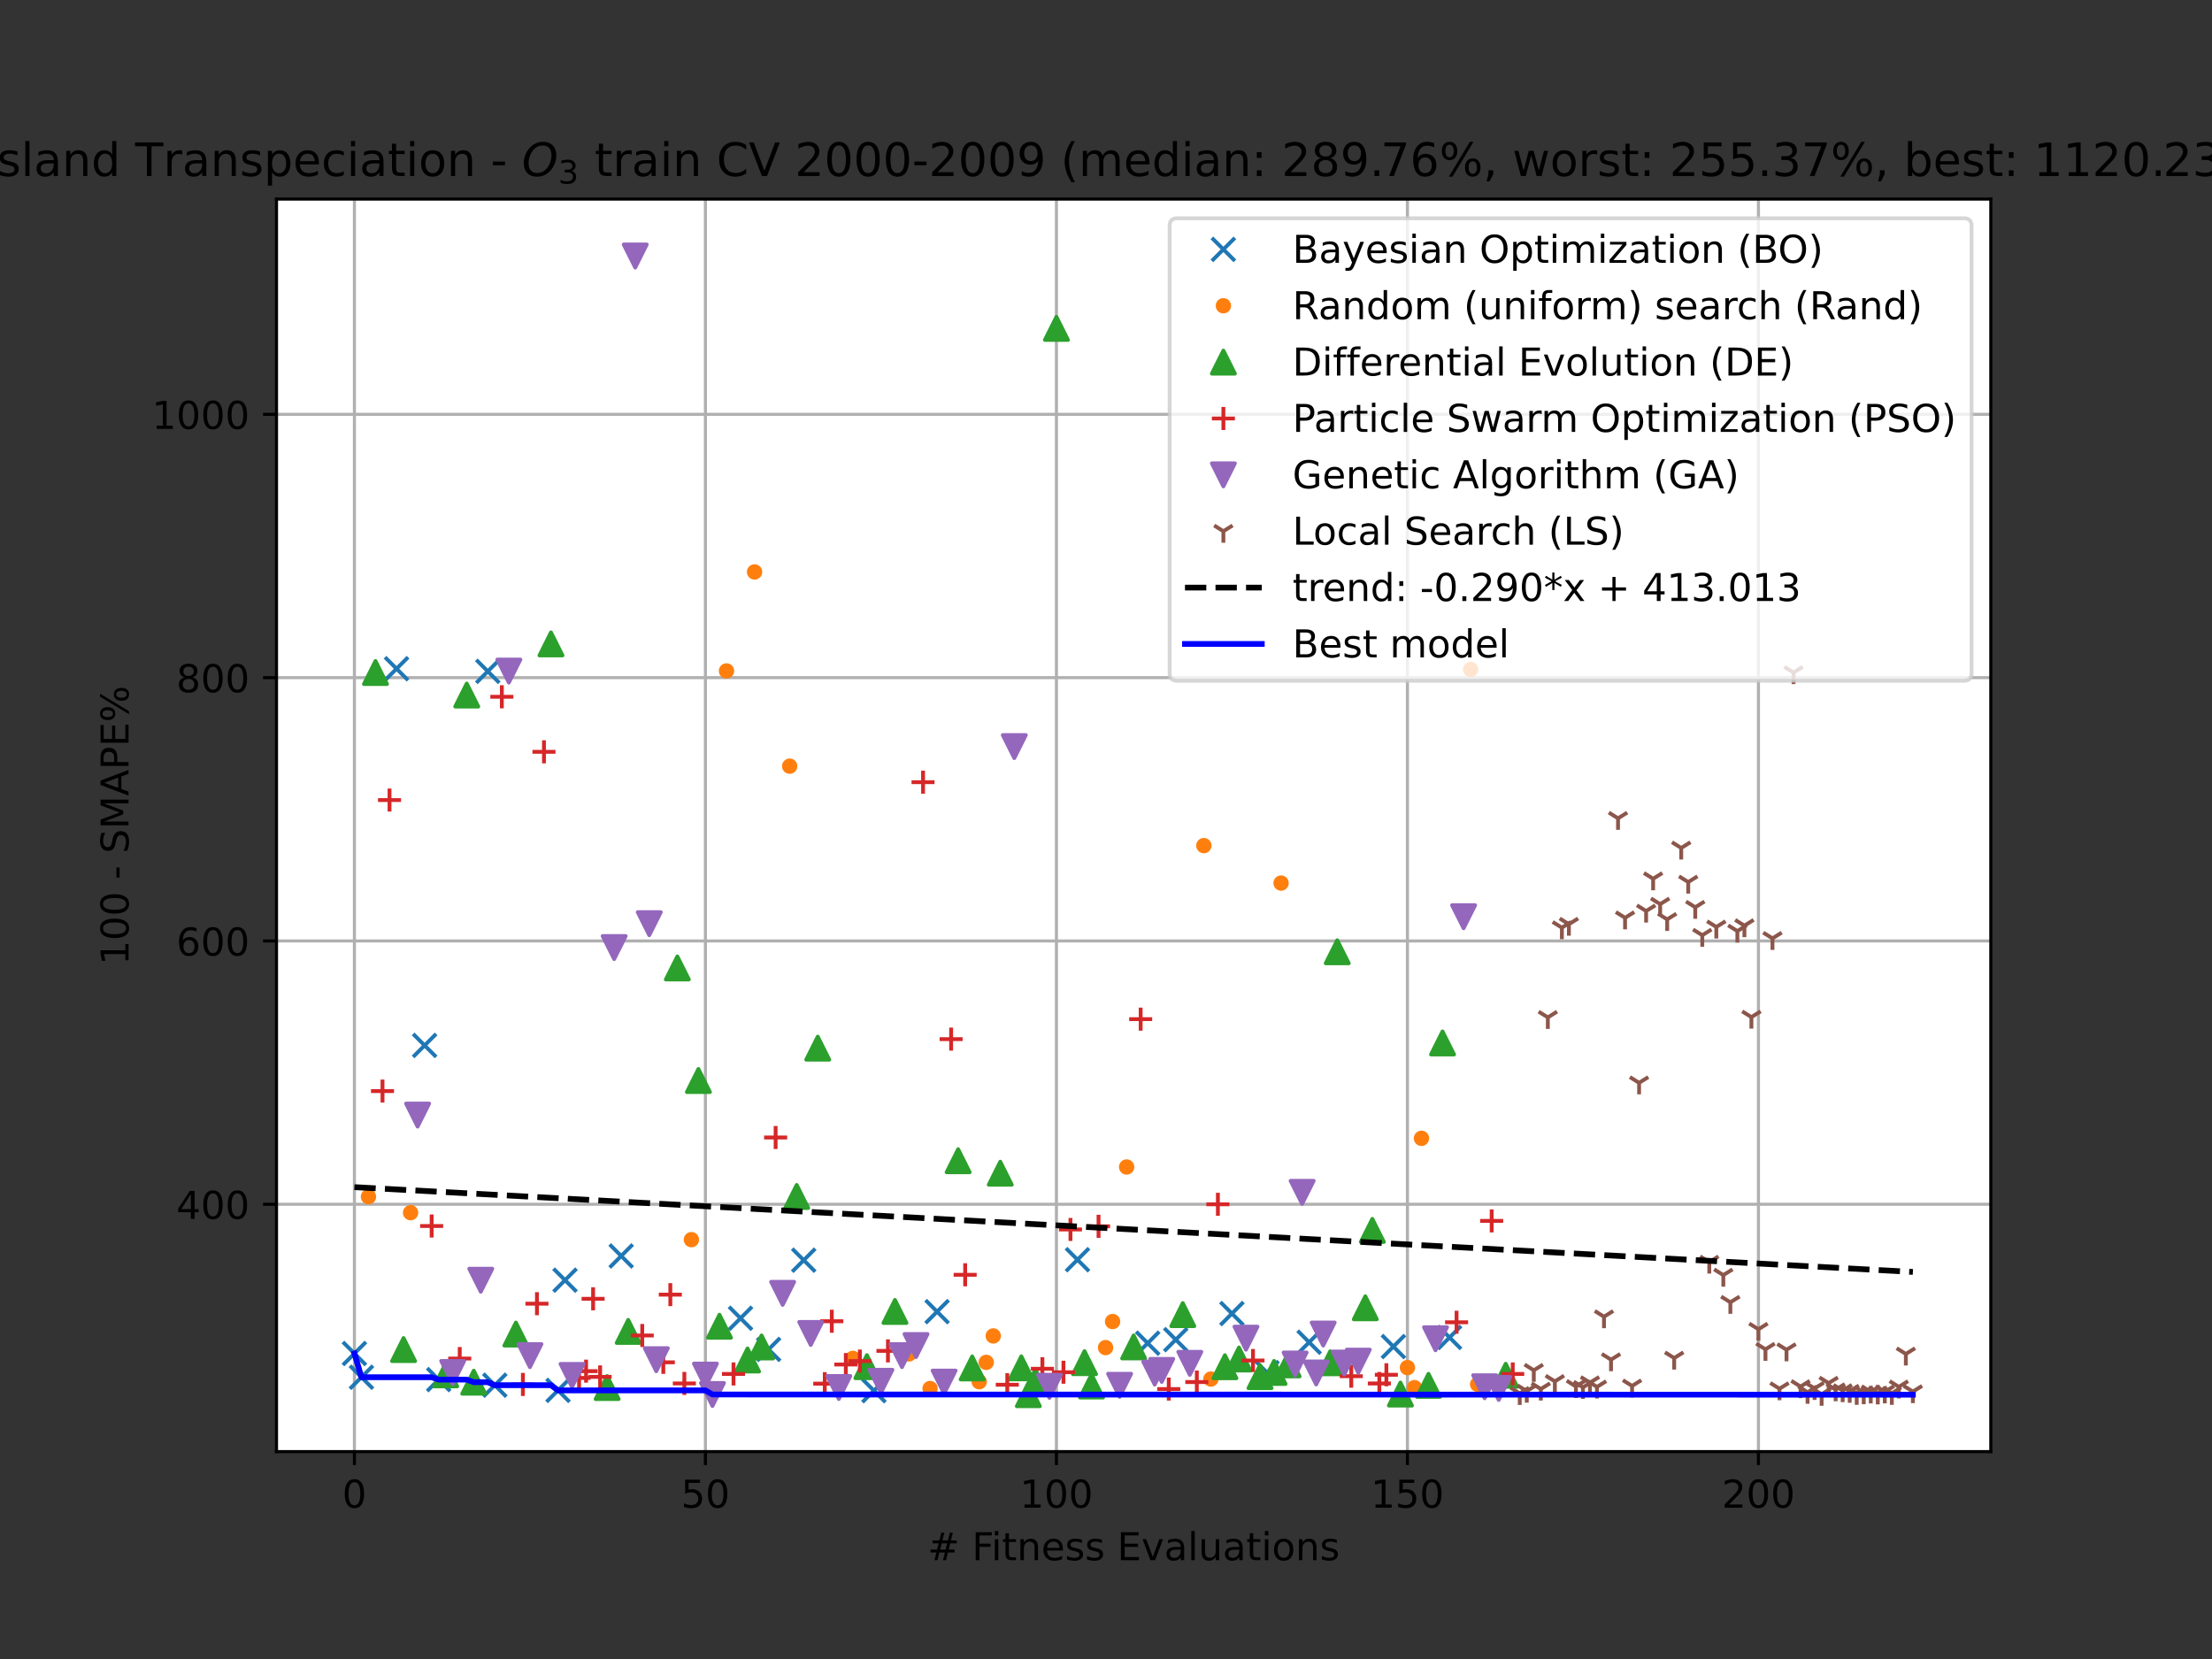 <?xml version="1.0" encoding="utf-8" standalone="no"?>
<!DOCTYPE svg PUBLIC "-//W3C//DTD SVG 1.1//EN"
  "http://www.w3.org/Graphics/SVG/1.1/DTD/svg11.dtd">
<!-- Created with matplotlib (https://matplotlib.org/) -->
<svg height="432pt" version="1.1" viewBox="0 0 576 432" width="576pt" xmlns="http://www.w3.org/2000/svg" xmlns:xlink="http://www.w3.org/1999/xlink">
 <rect x="0" y="0" width="576" height="432" fill="#333333" stroke="none"/>
 <defs>
  <style type="text/css">*{stroke-linecap:butt;stroke-linejoin:round;}</style>
 </defs>
 <g id="figure_1">
  <g id="patch_1">
   <path d="M 0 432 
L 576 432 
L 576 0 
L 0 0 
z
" style="fill:none;"/>
  </g>
  <g id="axes_1">
   <g id="patch_2">
    <path d="M 72 378 
L 518.4 378 
L 518.4 51.84 
L 72 51.84 
z
" style="fill:#ffffff;"/>
   </g>
   <g id="matplotlib.axis_1">
    <g id="xtick_1">
     <g id="line2d_1">
      <path clip-path="url(#pbafc93f0d8)" d="M 92.291 378 
L 92.291 51.84 
" style="fill:none;stroke:#b0b0b0;stroke-linecap:square;stroke-width:0.8;"/>
     </g>
     <g id="line2d_2">
      <defs>
       <path d="M 0 0 
L 0 3.5 
" id="m251f2019bb" style="stroke:#000000;stroke-width:0.8;"/>
      </defs>
      <g>
       <use style="stroke:#000000;stroke-width:0.8;" x="92.291" xlink:href="#m251f2019bb" y="378"/>
      </g>
     </g>
     <g id="text_1">
      <!-- 0 -->
      <g transform="translate(89.11 392.598)scale(0.1 -0.1)">
       <defs>
        <path d="M 31.781 66.406 
Q 24.172 66.406 20.328 58.906 
Q 16.5 51.422 16.5 36.375 
Q 16.5 21.391 20.328 13.891 
Q 24.172 6.391 31.781 6.391 
Q 39.453 6.391 43.281 13.891 
Q 47.125 21.391 47.125 36.375 
Q 47.125 51.422 43.281 58.906 
Q 39.453 66.406 31.781 66.406 
z
M 31.781 74.219 
Q 44.047 74.219 50.516 64.516 
Q 56.984 54.828 56.984 36.375 
Q 56.984 17.969 50.516 8.266 
Q 44.047 -1.422 31.781 -1.422 
Q 19.531 -1.422 13.062 8.266 
Q 6.594 17.969 6.594 36.375 
Q 6.594 54.828 13.062 64.516 
Q 19.531 74.219 31.781 74.219 
z
" id="DejaVuSans-48"/>
       </defs>
       <use xlink:href="#DejaVuSans-48"/>
      </g>
     </g>
    </g>
    <g id="xtick_2">
     <g id="line2d_3">
      <path clip-path="url(#pbafc93f0d8)" d="M 183.691 378 
L 183.691 51.84 
" style="fill:none;stroke:#b0b0b0;stroke-linecap:square;stroke-width:0.8;"/>
     </g>
     <g id="line2d_4">
      <g>
       <use style="stroke:#000000;stroke-width:0.8;" x="183.691" xlink:href="#m251f2019bb" y="378"/>
      </g>
     </g>
     <g id="text_2">
      <!-- 50 -->
      <g transform="translate(177.329 392.598)scale(0.1 -0.1)">
       <defs>
        <path d="M 10.797 72.906 
L 49.516 72.906 
L 49.516 64.594 
L 19.828 64.594 
L 19.828 46.734 
Q 21.969 47.469 24.109 47.828 
Q 26.266 48.188 28.422 48.188 
Q 40.625 48.188 47.75 41.5 
Q 54.891 34.812 54.891 23.391 
Q 54.891 11.625 47.562 5.094 
Q 40.234 -1.422 26.906 -1.422 
Q 22.312 -1.422 17.547 -0.641 
Q 12.797 0.141 7.719 1.703 
L 7.719 11.625 
Q 12.109 9.234 16.797 8.062 
Q 21.484 6.891 26.703 6.891 
Q 35.156 6.891 40.078 11.328 
Q 45.016 15.766 45.016 23.391 
Q 45.016 31 40.078 35.438 
Q 35.156 39.891 26.703 39.891 
Q 22.75 39.891 18.812 39.016 
Q 14.891 38.141 10.797 36.281 
z
" id="DejaVuSans-53"/>
       </defs>
       <use xlink:href="#DejaVuSans-53"/>
       <use x="63.623" xlink:href="#DejaVuSans-48"/>
      </g>
     </g>
    </g>
    <g id="xtick_3">
     <g id="line2d_5">
      <path clip-path="url(#pbafc93f0d8)" d="M 275.092 378 
L 275.092 51.84 
" style="fill:none;stroke:#b0b0b0;stroke-linecap:square;stroke-width:0.8;"/>
     </g>
     <g id="line2d_6">
      <g>
       <use style="stroke:#000000;stroke-width:0.8;" x="275.092" xlink:href="#m251f2019bb" y="378"/>
      </g>
     </g>
     <g id="text_3">
      <!-- 100 -->
      <g transform="translate(265.548 392.598)scale(0.1 -0.1)">
       <defs>
        <path d="M 12.406 8.297 
L 28.516 8.297 
L 28.516 63.922 
L 10.984 60.406 
L 10.984 69.391 
L 28.422 72.906 
L 38.281 72.906 
L 38.281 8.297 
L 54.391 8.297 
L 54.391 0 
L 12.406 0 
z
" id="DejaVuSans-49"/>
       </defs>
       <use xlink:href="#DejaVuSans-49"/>
       <use x="63.623" xlink:href="#DejaVuSans-48"/>
       <use x="127.246" xlink:href="#DejaVuSans-48"/>
      </g>
     </g>
    </g>
    <g id="xtick_4">
     <g id="line2d_7">
      <path clip-path="url(#pbafc93f0d8)" d="M 366.492 378 
L 366.492 51.84 
" style="fill:none;stroke:#b0b0b0;stroke-linecap:square;stroke-width:0.8;"/>
     </g>
     <g id="line2d_8">
      <g>
       <use style="stroke:#000000;stroke-width:0.8;" x="366.492" xlink:href="#m251f2019bb" y="378"/>
      </g>
     </g>
     <g id="text_4">
      <!-- 150 -->
      <g transform="translate(356.949 392.598)scale(0.1 -0.1)">
       <use xlink:href="#DejaVuSans-49"/>
       <use x="63.623" xlink:href="#DejaVuSans-53"/>
       <use x="127.246" xlink:href="#DejaVuSans-48"/>
      </g>
     </g>
    </g>
    <g id="xtick_5">
     <g id="line2d_9">
      <path clip-path="url(#pbafc93f0d8)" d="M 457.893 378 
L 457.893 51.84 
" style="fill:none;stroke:#b0b0b0;stroke-linecap:square;stroke-width:0.8;"/>
     </g>
     <g id="line2d_10">
      <g>
       <use style="stroke:#000000;stroke-width:0.8;" x="457.893" xlink:href="#m251f2019bb" y="378"/>
      </g>
     </g>
     <g id="text_5">
      <!-- 200 -->
      <g transform="translate(448.349 392.598)scale(0.1 -0.1)">
       <defs>
        <path d="M 19.188 8.297 
L 53.609 8.297 
L 53.609 0 
L 7.328 0 
L 7.328 8.297 
Q 12.938 14.109 22.625 23.891 
Q 32.328 33.688 34.812 36.531 
Q 39.547 41.844 41.422 45.531 
Q 43.312 49.219 43.312 52.781 
Q 43.312 58.594 39.234 62.25 
Q 35.156 65.922 28.609 65.922 
Q 23.969 65.922 18.812 64.312 
Q 13.672 62.703 7.812 59.422 
L 7.812 69.391 
Q 13.766 71.781 18.938 73 
Q 24.125 74.219 28.422 74.219 
Q 39.75 74.219 46.484 68.547 
Q 53.219 62.891 53.219 53.422 
Q 53.219 48.922 51.531 44.891 
Q 49.859 40.875 45.406 35.406 
Q 44.188 33.984 37.641 27.219 
Q 31.109 20.453 19.188 8.297 
z
" id="DejaVuSans-50"/>
       </defs>
       <use xlink:href="#DejaVuSans-50"/>
       <use x="63.623" xlink:href="#DejaVuSans-48"/>
       <use x="127.246" xlink:href="#DejaVuSans-48"/>
      </g>
     </g>
    </g>
    <g id="text_6">
     <!-- # Fitness Evaluations -->
     <g transform="translate(241.528 406.277)scale(0.1 -0.1)">
      <defs>
       <path d="M 51.125 44 
L 36.922 44 
L 32.812 27.688 
L 47.125 27.688 
z
M 43.797 71.781 
L 38.719 51.516 
L 52.984 51.516 
L 58.109 71.781 
L 65.922 71.781 
L 60.891 51.516 
L 76.125 51.516 
L 76.125 44 
L 58.984 44 
L 54.984 27.688 
L 70.516 27.688 
L 70.516 20.219 
L 53.078 20.219 
L 48 0 
L 40.188 0 
L 45.219 20.219 
L 30.906 20.219 
L 25.875 0 
L 18.016 0 
L 23.094 20.219 
L 7.719 20.219 
L 7.719 27.688 
L 24.906 27.688 
L 29 44 
L 13.281 44 
L 13.281 51.516 
L 30.906 51.516 
L 35.891 71.781 
z
" id="DejaVuSans-35"/>
       <path id="DejaVuSans-32"/>
       <path d="M 9.812 72.906 
L 51.703 72.906 
L 51.703 64.594 
L 19.672 64.594 
L 19.672 43.109 
L 48.578 43.109 
L 48.578 34.812 
L 19.672 34.812 
L 19.672 0 
L 9.812 0 
z
" id="DejaVuSans-70"/>
       <path d="M 9.422 54.688 
L 18.406 54.688 
L 18.406 0 
L 9.422 0 
z
M 9.422 75.984 
L 18.406 75.984 
L 18.406 64.594 
L 9.422 64.594 
z
" id="DejaVuSans-105"/>
       <path d="M 18.312 70.219 
L 18.312 54.688 
L 36.812 54.688 
L 36.812 47.703 
L 18.312 47.703 
L 18.312 18.016 
Q 18.312 11.328 20.141 9.422 
Q 21.969 7.516 27.594 7.516 
L 36.812 7.516 
L 36.812 0 
L 27.594 0 
Q 17.188 0 13.234 3.875 
Q 9.281 7.766 9.281 18.016 
L 9.281 47.703 
L 2.688 47.703 
L 2.688 54.688 
L 9.281 54.688 
L 9.281 70.219 
z
" id="DejaVuSans-116"/>
       <path d="M 54.891 33.016 
L 54.891 0 
L 45.906 0 
L 45.906 32.719 
Q 45.906 40.484 42.875 44.328 
Q 39.844 48.188 33.797 48.188 
Q 26.516 48.188 22.312 43.547 
Q 18.109 38.922 18.109 30.906 
L 18.109 0 
L 9.078 0 
L 9.078 54.688 
L 18.109 54.688 
L 18.109 46.188 
Q 21.344 51.125 25.703 53.562 
Q 30.078 56 35.797 56 
Q 45.219 56 50.047 50.172 
Q 54.891 44.344 54.891 33.016 
z
" id="DejaVuSans-110"/>
       <path d="M 56.203 29.594 
L 56.203 25.203 
L 14.891 25.203 
Q 15.484 15.922 20.484 11.062 
Q 25.484 6.203 34.422 6.203 
Q 39.594 6.203 44.453 7.469 
Q 49.312 8.734 54.109 11.281 
L 54.109 2.781 
Q 49.266 0.734 44.188 -0.344 
Q 39.109 -1.422 33.891 -1.422 
Q 20.797 -1.422 13.156 6.188 
Q 5.516 13.812 5.516 26.812 
Q 5.516 40.234 12.766 48.109 
Q 20.016 56 32.328 56 
Q 43.359 56 49.781 48.891 
Q 56.203 41.797 56.203 29.594 
z
M 47.219 32.234 
Q 47.125 39.594 43.094 43.984 
Q 39.062 48.391 32.422 48.391 
Q 24.906 48.391 20.391 44.141 
Q 15.875 39.891 15.188 32.172 
z
" id="DejaVuSans-101"/>
       <path d="M 44.281 53.078 
L 44.281 44.578 
Q 40.484 46.531 36.375 47.5 
Q 32.281 48.484 27.875 48.484 
Q 21.188 48.484 17.844 46.438 
Q 14.5 44.391 14.5 40.281 
Q 14.5 37.156 16.891 35.375 
Q 19.281 33.594 26.516 31.984 
L 29.594 31.297 
Q 39.156 29.25 43.188 25.516 
Q 47.219 21.781 47.219 15.094 
Q 47.219 7.469 41.188 3.016 
Q 35.156 -1.422 24.609 -1.422 
Q 20.219 -1.422 15.453 -0.562 
Q 10.688 0.297 5.422 2 
L 5.422 11.281 
Q 10.406 8.688 15.234 7.391 
Q 20.062 6.109 24.812 6.109 
Q 31.156 6.109 34.562 8.281 
Q 37.984 10.453 37.984 14.406 
Q 37.984 18.062 35.516 20.016 
Q 33.062 21.969 24.703 23.781 
L 21.578 24.516 
Q 13.234 26.266 9.516 29.906 
Q 5.812 33.547 5.812 39.891 
Q 5.812 47.609 11.281 51.797 
Q 16.75 56 26.812 56 
Q 31.781 56 36.172 55.266 
Q 40.578 54.547 44.281 53.078 
z
" id="DejaVuSans-115"/>
       <path d="M 9.812 72.906 
L 55.906 72.906 
L 55.906 64.594 
L 19.672 64.594 
L 19.672 43.016 
L 54.391 43.016 
L 54.391 34.719 
L 19.672 34.719 
L 19.672 8.297 
L 56.781 8.297 
L 56.781 0 
L 9.812 0 
z
" id="DejaVuSans-69"/>
       <path d="M 2.984 54.688 
L 12.5 54.688 
L 29.594 8.797 
L 46.688 54.688 
L 56.203 54.688 
L 35.688 0 
L 23.484 0 
z
" id="DejaVuSans-118"/>
       <path d="M 34.281 27.484 
Q 23.391 27.484 19.188 25 
Q 14.984 22.516 14.984 16.5 
Q 14.984 11.719 18.141 8.906 
Q 21.297 6.109 26.703 6.109 
Q 34.188 6.109 38.703 11.406 
Q 43.219 16.703 43.219 25.484 
L 43.219 27.484 
z
M 52.203 31.203 
L 52.203 0 
L 43.219 0 
L 43.219 8.297 
Q 40.141 3.328 35.547 0.953 
Q 30.953 -1.422 24.312 -1.422 
Q 15.922 -1.422 10.953 3.297 
Q 6 8.016 6 15.922 
Q 6 25.141 12.172 29.828 
Q 18.359 34.516 30.609 34.516 
L 43.219 34.516 
L 43.219 35.406 
Q 43.219 41.609 39.141 45 
Q 35.062 48.391 27.688 48.391 
Q 23 48.391 18.547 47.266 
Q 14.109 46.141 10.016 43.891 
L 10.016 52.203 
Q 14.938 54.109 19.578 55.047 
Q 24.219 56 28.609 56 
Q 40.484 56 46.344 49.844 
Q 52.203 43.703 52.203 31.203 
z
" id="DejaVuSans-97"/>
       <path d="M 9.422 75.984 
L 18.406 75.984 
L 18.406 0 
L 9.422 0 
z
" id="DejaVuSans-108"/>
       <path d="M 8.5 21.578 
L 8.5 54.688 
L 17.484 54.688 
L 17.484 21.922 
Q 17.484 14.156 20.5 10.266 
Q 23.531 6.391 29.594 6.391 
Q 36.859 6.391 41.078 11.031 
Q 45.312 15.672 45.312 23.688 
L 45.312 54.688 
L 54.297 54.688 
L 54.297 0 
L 45.312 0 
L 45.312 8.406 
Q 42.047 3.422 37.719 1 
Q 33.406 -1.422 27.688 -1.422 
Q 18.266 -1.422 13.375 4.438 
Q 8.5 10.297 8.5 21.578 
z
M 31.109 56 
z
" id="DejaVuSans-117"/>
       <path d="M 30.609 48.391 
Q 23.391 48.391 19.188 42.75 
Q 14.984 37.109 14.984 27.297 
Q 14.984 17.484 19.156 11.844 
Q 23.344 6.203 30.609 6.203 
Q 37.797 6.203 41.984 11.859 
Q 46.188 17.531 46.188 27.297 
Q 46.188 37.016 41.984 42.703 
Q 37.797 48.391 30.609 48.391 
z
M 30.609 56 
Q 42.328 56 49.016 48.375 
Q 55.719 40.766 55.719 27.297 
Q 55.719 13.875 49.016 6.219 
Q 42.328 -1.422 30.609 -1.422 
Q 18.844 -1.422 12.172 6.219 
Q 5.516 13.875 5.516 27.297 
Q 5.516 40.766 12.172 48.375 
Q 18.844 56 30.609 56 
z
" id="DejaVuSans-111"/>
      </defs>
      <use xlink:href="#DejaVuSans-35"/>
      <use x="83.789" xlink:href="#DejaVuSans-32"/>
      <use x="115.576" xlink:href="#DejaVuSans-70"/>
      <use x="165.846" xlink:href="#DejaVuSans-105"/>
      <use x="193.629" xlink:href="#DejaVuSans-116"/>
      <use x="232.838" xlink:href="#DejaVuSans-110"/>
      <use x="296.217" xlink:href="#DejaVuSans-101"/>
      <use x="357.74" xlink:href="#DejaVuSans-115"/>
      <use x="409.84" xlink:href="#DejaVuSans-115"/>
      <use x="461.939" xlink:href="#DejaVuSans-32"/>
      <use x="493.727" xlink:href="#DejaVuSans-69"/>
      <use x="556.91" xlink:href="#DejaVuSans-118"/>
      <use x="616.09" xlink:href="#DejaVuSans-97"/>
      <use x="677.369" xlink:href="#DejaVuSans-108"/>
      <use x="705.152" xlink:href="#DejaVuSans-117"/>
      <use x="768.531" xlink:href="#DejaVuSans-97"/>
      <use x="829.811" xlink:href="#DejaVuSans-116"/>
      <use x="869.02" xlink:href="#DejaVuSans-105"/>
      <use x="896.803" xlink:href="#DejaVuSans-111"/>
      <use x="957.984" xlink:href="#DejaVuSans-110"/>
      <use x="1021.363" xlink:href="#DejaVuSans-115"/>
     </g>
    </g>
   </g>
   <g id="matplotlib.axis_2">
    <g id="ytick_1">
     <g id="line2d_11">
      <path clip-path="url(#pbafc93f0d8)" d="M 72 313.59 
L 518.4 313.59 
" style="fill:none;stroke:#b0b0b0;stroke-linecap:square;stroke-width:0.8;"/>
     </g>
     <g id="line2d_12">
      <defs>
       <path d="M 0 0 
L -3.5 0 
" id="meb63ce8302" style="stroke:#000000;stroke-width:0.8;"/>
      </defs>
      <g>
       <use style="stroke:#000000;stroke-width:0.8;" x="72" xlink:href="#meb63ce8302" y="313.59"/>
      </g>
     </g>
     <g id="text_7">
      <!-- 400 -->
      <g transform="translate(45.913 317.389)scale(0.1 -0.1)">
       <defs>
        <path d="M 37.797 64.312 
L 12.891 25.391 
L 37.797 25.391 
z
M 35.203 72.906 
L 47.609 72.906 
L 47.609 25.391 
L 58.016 25.391 
L 58.016 17.188 
L 47.609 17.188 
L 47.609 0 
L 37.797 0 
L 37.797 17.188 
L 4.891 17.188 
L 4.891 26.703 
z
" id="DejaVuSans-52"/>
       </defs>
       <use xlink:href="#DejaVuSans-52"/>
       <use x="63.623" xlink:href="#DejaVuSans-48"/>
       <use x="127.246" xlink:href="#DejaVuSans-48"/>
      </g>
     </g>
    </g>
    <g id="ytick_2">
     <g id="line2d_13">
      <path clip-path="url(#pbafc93f0d8)" d="M 72 245.022 
L 518.4 245.022 
" style="fill:none;stroke:#b0b0b0;stroke-linecap:square;stroke-width:0.8;"/>
     </g>
     <g id="line2d_14">
      <g>
       <use style="stroke:#000000;stroke-width:0.8;" x="72" xlink:href="#meb63ce8302" y="245.022"/>
      </g>
     </g>
     <g id="text_8">
      <!-- 600 -->
      <g transform="translate(45.913 248.821)scale(0.1 -0.1)">
       <defs>
        <path d="M 33.016 40.375 
Q 26.375 40.375 22.484 35.828 
Q 18.609 31.297 18.609 23.391 
Q 18.609 15.531 22.484 10.953 
Q 26.375 6.391 33.016 6.391 
Q 39.656 6.391 43.531 10.953 
Q 47.406 15.531 47.406 23.391 
Q 47.406 31.297 43.531 35.828 
Q 39.656 40.375 33.016 40.375 
z
M 52.594 71.297 
L 52.594 62.312 
Q 48.875 64.062 45.094 64.984 
Q 41.312 65.922 37.594 65.922 
Q 27.828 65.922 22.672 59.328 
Q 17.531 52.734 16.797 39.406 
Q 19.672 43.656 24.016 45.922 
Q 28.375 48.188 33.594 48.188 
Q 44.578 48.188 50.953 41.516 
Q 57.328 34.859 57.328 23.391 
Q 57.328 12.156 50.688 5.359 
Q 44.047 -1.422 33.016 -1.422 
Q 20.359 -1.422 13.672 8.266 
Q 6.984 17.969 6.984 36.375 
Q 6.984 53.656 15.188 63.938 
Q 23.391 74.219 37.203 74.219 
Q 40.922 74.219 44.703 73.484 
Q 48.484 72.75 52.594 71.297 
z
" id="DejaVuSans-54"/>
       </defs>
       <use xlink:href="#DejaVuSans-54"/>
       <use x="63.623" xlink:href="#DejaVuSans-48"/>
       <use x="127.246" xlink:href="#DejaVuSans-48"/>
      </g>
     </g>
    </g>
    <g id="ytick_3">
     <g id="line2d_15">
      <path clip-path="url(#pbafc93f0d8)" d="M 72 176.454 
L 518.4 176.454 
" style="fill:none;stroke:#b0b0b0;stroke-linecap:square;stroke-width:0.8;"/>
     </g>
     <g id="line2d_16">
      <g>
       <use style="stroke:#000000;stroke-width:0.8;" x="72" xlink:href="#meb63ce8302" y="176.454"/>
      </g>
     </g>
     <g id="text_9">
      <!-- 800 -->
      <g transform="translate(45.913 180.253)scale(0.1 -0.1)">
       <defs>
        <path d="M 31.781 34.625 
Q 24.75 34.625 20.719 30.859 
Q 16.703 27.094 16.703 20.516 
Q 16.703 13.922 20.719 10.156 
Q 24.75 6.391 31.781 6.391 
Q 38.812 6.391 42.859 10.172 
Q 46.922 13.969 46.922 20.516 
Q 46.922 27.094 42.891 30.859 
Q 38.875 34.625 31.781 34.625 
z
M 21.922 38.812 
Q 15.578 40.375 12.031 44.719 
Q 8.5 49.078 8.5 55.328 
Q 8.5 64.062 14.719 69.141 
Q 20.953 74.219 31.781 74.219 
Q 42.672 74.219 48.875 69.141 
Q 55.078 64.062 55.078 55.328 
Q 55.078 49.078 51.531 44.719 
Q 48 40.375 41.703 38.812 
Q 48.828 37.156 52.797 32.312 
Q 56.781 27.484 56.781 20.516 
Q 56.781 9.906 50.312 4.234 
Q 43.844 -1.422 31.781 -1.422 
Q 19.734 -1.422 13.25 4.234 
Q 6.781 9.906 6.781 20.516 
Q 6.781 27.484 10.781 32.312 
Q 14.797 37.156 21.922 38.812 
z
M 18.312 54.391 
Q 18.312 48.734 21.844 45.562 
Q 25.391 42.391 31.781 42.391 
Q 38.141 42.391 41.719 45.562 
Q 45.312 48.734 45.312 54.391 
Q 45.312 60.062 41.719 63.234 
Q 38.141 66.406 31.781 66.406 
Q 25.391 66.406 21.844 63.234 
Q 18.312 60.062 18.312 54.391 
z
" id="DejaVuSans-56"/>
       </defs>
       <use xlink:href="#DejaVuSans-56"/>
       <use x="63.623" xlink:href="#DejaVuSans-48"/>
       <use x="127.246" xlink:href="#DejaVuSans-48"/>
      </g>
     </g>
    </g>
    <g id="ytick_4">
     <g id="line2d_17">
      <path clip-path="url(#pbafc93f0d8)" d="M 72 107.886 
L 518.4 107.886 
" style="fill:none;stroke:#b0b0b0;stroke-linecap:square;stroke-width:0.8;"/>
     </g>
     <g id="line2d_18">
      <g>
       <use style="stroke:#000000;stroke-width:0.8;" x="72" xlink:href="#meb63ce8302" y="107.886"/>
      </g>
     </g>
     <g id="text_10">
      <!-- 1000 -->
      <g transform="translate(39.55 111.685)scale(0.1 -0.1)">
       <use xlink:href="#DejaVuSans-49"/>
       <use x="63.623" xlink:href="#DejaVuSans-48"/>
       <use x="127.246" xlink:href="#DejaVuSans-48"/>
       <use x="190.869" xlink:href="#DejaVuSans-48"/>
      </g>
     </g>
    </g>
    <g id="text_11">
     <!-- 100 - SMAPE% -->
     <g transform="translate(33.47 251.279)rotate(-90)scale(0.1 -0.1)">
      <defs>
       <path d="M 4.891 31.391 
L 31.203 31.391 
L 31.203 23.391 
L 4.891 23.391 
z
" id="DejaVuSans-45"/>
       <path d="M 53.516 70.516 
L 53.516 60.891 
Q 47.906 63.578 42.922 64.891 
Q 37.938 66.219 33.297 66.219 
Q 25.25 66.219 20.875 63.094 
Q 16.5 59.969 16.5 54.203 
Q 16.5 49.359 19.406 46.891 
Q 22.312 44.438 30.422 42.922 
L 36.375 41.703 
Q 47.406 39.594 52.656 34.297 
Q 57.906 29 57.906 20.125 
Q 57.906 9.516 50.797 4.047 
Q 43.703 -1.422 29.984 -1.422 
Q 24.812 -1.422 18.969 -0.25 
Q 13.141 0.922 6.891 3.219 
L 6.891 13.375 
Q 12.891 10.016 18.656 8.297 
Q 24.422 6.594 29.984 6.594 
Q 38.422 6.594 43.016 9.906 
Q 47.609 13.234 47.609 19.391 
Q 47.609 24.75 44.312 27.781 
Q 41.016 30.812 33.5 32.328 
L 27.484 33.5 
Q 16.453 35.688 11.516 40.375 
Q 6.594 45.062 6.594 53.422 
Q 6.594 63.094 13.406 68.656 
Q 20.219 74.219 32.172 74.219 
Q 37.312 74.219 42.625 73.281 
Q 47.953 72.359 53.516 70.516 
z
" id="DejaVuSans-83"/>
       <path d="M 9.812 72.906 
L 24.516 72.906 
L 43.109 23.297 
L 61.812 72.906 
L 76.516 72.906 
L 76.516 0 
L 66.891 0 
L 66.891 64.016 
L 48.094 14.016 
L 38.188 14.016 
L 19.391 64.016 
L 19.391 0 
L 9.812 0 
z
" id="DejaVuSans-77"/>
       <path d="M 34.188 63.188 
L 20.797 26.906 
L 47.609 26.906 
z
M 28.609 72.906 
L 39.797 72.906 
L 67.578 0 
L 57.328 0 
L 50.688 18.703 
L 17.828 18.703 
L 11.188 0 
L 0.781 0 
z
" id="DejaVuSans-65"/>
       <path d="M 19.672 64.797 
L 19.672 37.406 
L 32.078 37.406 
Q 38.969 37.406 42.719 40.969 
Q 46.484 44.531 46.484 51.125 
Q 46.484 57.672 42.719 61.234 
Q 38.969 64.797 32.078 64.797 
z
M 9.812 72.906 
L 32.078 72.906 
Q 44.344 72.906 50.609 67.359 
Q 56.891 61.812 56.891 51.125 
Q 56.891 40.328 50.609 34.812 
Q 44.344 29.297 32.078 29.297 
L 19.672 29.297 
L 19.672 0 
L 9.812 0 
z
" id="DejaVuSans-80"/>
       <path d="M 72.703 32.078 
Q 68.453 32.078 66.031 28.469 
Q 63.625 24.859 63.625 18.406 
Q 63.625 12.062 66.031 8.422 
Q 68.453 4.781 72.703 4.781 
Q 76.859 4.781 79.266 8.422 
Q 81.688 12.062 81.688 18.406 
Q 81.688 24.812 79.266 28.438 
Q 76.859 32.078 72.703 32.078 
z
M 72.703 38.281 
Q 80.422 38.281 84.953 32.906 
Q 89.5 27.547 89.5 18.406 
Q 89.5 9.281 84.938 3.922 
Q 80.375 -1.422 72.703 -1.422 
Q 64.891 -1.422 60.344 3.922 
Q 55.812 9.281 55.812 18.406 
Q 55.812 27.594 60.375 32.938 
Q 64.938 38.281 72.703 38.281 
z
M 22.312 68.016 
Q 18.109 68.016 15.688 64.375 
Q 13.281 60.75 13.281 54.391 
Q 13.281 47.953 15.672 44.328 
Q 18.062 40.719 22.312 40.719 
Q 26.562 40.719 28.969 44.328 
Q 31.391 47.953 31.391 54.391 
Q 31.391 60.688 28.953 64.344 
Q 26.516 68.016 22.312 68.016 
z
M 66.406 74.219 
L 74.219 74.219 
L 28.609 -1.422 
L 20.797 -1.422 
z
M 22.312 74.219 
Q 30.031 74.219 34.609 68.875 
Q 39.203 63.531 39.203 54.391 
Q 39.203 45.172 34.641 39.844 
Q 30.078 34.516 22.312 34.516 
Q 14.547 34.516 10.031 39.859 
Q 5.516 45.219 5.516 54.391 
Q 5.516 63.484 10.047 68.844 
Q 14.594 74.219 22.312 74.219 
z
" id="DejaVuSans-37"/>
      </defs>
      <use xlink:href="#DejaVuSans-49"/>
      <use x="63.623" xlink:href="#DejaVuSans-48"/>
      <use x="127.246" xlink:href="#DejaVuSans-48"/>
      <use x="190.869" xlink:href="#DejaVuSans-32"/>
      <use x="222.656" xlink:href="#DejaVuSans-45"/>
      <use x="258.74" xlink:href="#DejaVuSans-32"/>
      <use x="290.527" xlink:href="#DejaVuSans-83"/>
      <use x="354.004" xlink:href="#DejaVuSans-77"/>
      <use x="440.283" xlink:href="#DejaVuSans-65"/>
      <use x="508.691" xlink:href="#DejaVuSans-80"/>
      <use x="568.994" xlink:href="#DejaVuSans-69"/>
      <use x="632.178" xlink:href="#DejaVuSans-37"/>
     </g>
    </g>
   </g>
   <g id="line2d_19">
    <defs>
     <path d="M -3 3 
L 3 -3 
M -3 -3 
L 3 3 
" id="med68295f06" style="stroke:#1f77b4;"/>
    </defs>
    <g clip-path="url(#pbafc93f0d8)">
     <use style="fill:#1f77b4;stroke:#1f77b4;" x="92.291" xlink:href="#med68295f06" y="352.448"/>
     <use style="fill:#1f77b4;stroke:#1f77b4;" x="94.119" xlink:href="#med68295f06" y="358.628"/>
     <use style="fill:#1f77b4;stroke:#1f77b4;" x="103.259" xlink:href="#med68295f06" y="174.139"/>
     <use style="fill:#1f77b4;stroke:#1f77b4;" x="110.571" xlink:href="#med68295f06" y="272.228"/>
     <use style="fill:#1f77b4;stroke:#1f77b4;" x="114.227" xlink:href="#med68295f06" y="359.245"/>
     <use style="fill:#1f77b4;stroke:#1f77b4;" x="127.023" xlink:href="#med68295f06" y="174.817"/>
     <use style="fill:#1f77b4;stroke:#1f77b4;" x="128.851" xlink:href="#med68295f06" y="360.7"/>
     <use style="fill:#1f77b4;stroke:#1f77b4;" x="145.303" xlink:href="#med68295f06" y="362.05"/>
     <use style="fill:#1f77b4;stroke:#1f77b4;" x="147.131" xlink:href="#med68295f06" y="333.352"/>
     <use style="fill:#1f77b4;stroke:#1f77b4;" x="161.755" xlink:href="#med68295f06" y="327.053"/>
     <use style="fill:#1f77b4;stroke:#1f77b4;" x="192.831" xlink:href="#med68295f06" y="343.268"/>
     <use style="fill:#1f77b4;stroke:#1f77b4;" x="200.143" xlink:href="#med68295f06" y="351.385"/>
     <use style="fill:#1f77b4;stroke:#1f77b4;" x="209.284" xlink:href="#med68295f06" y="328.152"/>
     <use style="fill:#1f77b4;stroke:#1f77b4;" x="227.564" xlink:href="#med68295f06" y="362.13"/>
     <use style="fill:#1f77b4;stroke:#1f77b4;" x="244.016" xlink:href="#med68295f06" y="341.553"/>
     <use style="fill:#1f77b4;stroke:#1f77b4;" x="280.576" xlink:href="#med68295f06" y="328.028"/>
     <use style="fill:#1f77b4;stroke:#1f77b4;" x="298.856" xlink:href="#med68295f06" y="349.76"/>
     <use style="fill:#1f77b4;stroke:#1f77b4;" x="306.168" xlink:href="#med68295f06" y="348.848"/>
     <use style="fill:#1f77b4;stroke:#1f77b4;" x="320.792" xlink:href="#med68295f06" y="342.048"/>
     <use style="fill:#1f77b4;stroke:#1f77b4;" x="329.932" xlink:href="#med68295f06" y="357.417"/>
     <use style="fill:#1f77b4;stroke:#1f77b4;" x="340.9" xlink:href="#med68295f06" y="349.521"/>
     <use style="fill:#1f77b4;stroke:#1f77b4;" x="362.836" xlink:href="#med68295f06" y="350.644"/>
     <use style="fill:#1f77b4;stroke:#1f77b4;" x="377.46" xlink:href="#med68295f06" y="348.272"/>
    </g>
   </g>
   <g id="line2d_20">
    <defs>
     <path d="M 0 1.5 
C 0.398 1.5 0.779 1.342 1.061 1.061 
C 1.342 0.779 1.5 0.398 1.5 0 
C 1.5 -0.398 1.342 -0.779 1.061 -1.061 
C 0.779 -1.342 0.398 -1.5 0 -1.5 
C -0.398 -1.5 -0.779 -1.342 -1.061 -1.061 
C -1.342 -0.779 -1.5 -0.398 -1.5 0 
C -1.5 0.398 -1.342 0.779 -1.061 1.061 
C -0.779 1.342 -0.398 1.5 0 1.5 
z
" id="mab213776f1" style="stroke:#ff7f0e;"/>
    </defs>
    <g clip-path="url(#pbafc93f0d8)">
     <use style="fill:#ff7f0e;stroke:#ff7f0e;" x="95.947" xlink:href="#mab213776f1" y="311.626"/>
     <use style="fill:#ff7f0e;stroke:#ff7f0e;" x="106.915" xlink:href="#mab213776f1" y="315.777"/>
     <use style="fill:#ff7f0e;stroke:#ff7f0e;" x="180.035" xlink:href="#mab213776f1" y="322.806"/>
     <use style="fill:#ff7f0e;stroke:#ff7f0e;" x="189.175" xlink:href="#mab213776f1" y="174.712"/>
     <use style="fill:#ff7f0e;stroke:#ff7f0e;" x="196.487" xlink:href="#mab213776f1" y="148.931"/>
     <use style="fill:#ff7f0e;stroke:#ff7f0e;" x="205.628" xlink:href="#mab213776f1" y="199.507"/>
     <use style="fill:#ff7f0e;stroke:#ff7f0e;" x="222.08" xlink:href="#mab213776f1" y="353.712"/>
     <use style="fill:#ff7f0e;stroke:#ff7f0e;" x="236.704" xlink:href="#mab213776f1" y="352.555"/>
     <use style="fill:#ff7f0e;stroke:#ff7f0e;" x="242.188" xlink:href="#mab213776f1" y="361.57"/>
     <use style="fill:#ff7f0e;stroke:#ff7f0e;" x="254.984" xlink:href="#mab213776f1" y="359.794"/>
     <use style="fill:#ff7f0e;stroke:#ff7f0e;" x="256.812" xlink:href="#mab213776f1" y="354.756"/>
     <use style="fill:#ff7f0e;stroke:#ff7f0e;" x="258.64" xlink:href="#mab213776f1" y="347.875"/>
     <use style="fill:#ff7f0e;stroke:#ff7f0e;" x="287.888" xlink:href="#mab213776f1" y="350.91"/>
     <use style="fill:#ff7f0e;stroke:#ff7f0e;" x="289.716" xlink:href="#mab213776f1" y="344.131"/>
     <use style="fill:#ff7f0e;stroke:#ff7f0e;" x="293.372" xlink:href="#mab213776f1" y="303.885"/>
     <use style="fill:#ff7f0e;stroke:#ff7f0e;" x="313.48" xlink:href="#mab213776f1" y="220.194"/>
     <use style="fill:#ff7f0e;stroke:#ff7f0e;" x="315.308" xlink:href="#mab213776f1" y="359.102"/>
     <use style="fill:#ff7f0e;stroke:#ff7f0e;" x="333.588" xlink:href="#mab213776f1" y="229.95"/>
     <use style="fill:#ff7f0e;stroke:#ff7f0e;" x="366.492" xlink:href="#mab213776f1" y="356.122"/>
     <use style="fill:#ff7f0e;stroke:#ff7f0e;" x="368.32" xlink:href="#mab213776f1" y="361.335"/>
     <use style="fill:#ff7f0e;stroke:#ff7f0e;" x="370.148" xlink:href="#mab213776f1" y="296.414"/>
     <use style="fill:#ff7f0e;stroke:#ff7f0e;" x="382.944" xlink:href="#mab213776f1" y="174.331"/>
     <use style="fill:#ff7f0e;stroke:#ff7f0e;" x="384.772" xlink:href="#mab213776f1" y="360.478"/>
    </g>
   </g>
   <g id="line2d_21">
    <defs>
     <path d="M 0 -3 
L -3 3 
L 3 3 
z
" id="m117317604c" style="stroke:#2ca02c;stroke-linejoin:miter;"/>
    </defs>
    <g clip-path="url(#pbafc93f0d8)">
     <use style="fill:#2ca02c;stroke:#2ca02c;stroke-linejoin:miter;" x="97.775" xlink:href="#m117317604c" y="175.124"/>
     <use style="fill:#2ca02c;stroke:#2ca02c;stroke-linejoin:miter;" x="105.087" xlink:href="#m117317604c" y="351.429"/>
     <use style="fill:#2ca02c;stroke:#2ca02c;stroke-linejoin:miter;" x="116.055" xlink:href="#m117317604c" y="358.01"/>
     <use style="fill:#2ca02c;stroke:#2ca02c;stroke-linejoin:miter;" x="121.539" xlink:href="#m117317604c" y="180.991"/>
     <use style="fill:#2ca02c;stroke:#2ca02c;stroke-linejoin:miter;" x="123.367" xlink:href="#m117317604c" y="359.923"/>
     <use style="fill:#2ca02c;stroke:#2ca02c;stroke-linejoin:miter;" x="134.335" xlink:href="#m117317604c" y="347.39"/>
     <use style="fill:#2ca02c;stroke:#2ca02c;stroke-linejoin:miter;" x="143.475" xlink:href="#m117317604c" y="167.671"/>
     <use style="fill:#2ca02c;stroke:#2ca02c;stroke-linejoin:miter;" x="158.099" xlink:href="#m117317604c" y="361.321"/>
     <use style="fill:#2ca02c;stroke:#2ca02c;stroke-linejoin:miter;" x="163.583" xlink:href="#m117317604c" y="346.699"/>
     <use style="fill:#2ca02c;stroke:#2ca02c;stroke-linejoin:miter;" x="176.379" xlink:href="#m117317604c" y="252.054"/>
     <use style="fill:#2ca02c;stroke:#2ca02c;stroke-linejoin:miter;" x="181.863" xlink:href="#m117317604c" y="281.361"/>
     <use style="fill:#2ca02c;stroke:#2ca02c;stroke-linejoin:miter;" x="187.347" xlink:href="#m117317604c" y="345.348"/>
     <use style="fill:#2ca02c;stroke:#2ca02c;stroke-linejoin:miter;" x="194.659" xlink:href="#m117317604c" y="354.144"/>
     <use style="fill:#2ca02c;stroke:#2ca02c;stroke-linejoin:miter;" x="198.315" xlink:href="#m117317604c" y="350.749"/>
     <use style="fill:#2ca02c;stroke:#2ca02c;stroke-linejoin:miter;" x="207.456" xlink:href="#m117317604c" y="311.556"/>
     <use style="fill:#2ca02c;stroke:#2ca02c;stroke-linejoin:miter;" x="212.94" xlink:href="#m117317604c" y="272.936"/>
     <use style="fill:#2ca02c;stroke:#2ca02c;stroke-linejoin:miter;" x="225.736" xlink:href="#m117317604c" y="355.875"/>
     <use style="fill:#2ca02c;stroke:#2ca02c;stroke-linejoin:miter;" x="233.048" xlink:href="#m117317604c" y="341.501"/>
     <use style="fill:#2ca02c;stroke:#2ca02c;stroke-linejoin:miter;" x="249.5" xlink:href="#m117317604c" y="302.252"/>
     <use style="fill:#2ca02c;stroke:#2ca02c;stroke-linejoin:miter;" x="253.156" xlink:href="#m117317604c" y="356.212"/>
     <use style="fill:#2ca02c;stroke:#2ca02c;stroke-linejoin:miter;" x="260.468" xlink:href="#m117317604c" y="305.502"/>
     <use style="fill:#2ca02c;stroke:#2ca02c;stroke-linejoin:miter;" x="265.952" xlink:href="#m117317604c" y="356.189"/>
     <use style="fill:#2ca02c;stroke:#2ca02c;stroke-linejoin:miter;" x="267.78" xlink:href="#m117317604c" y="363.175"/>
     <use style="fill:#2ca02c;stroke:#2ca02c;stroke-linejoin:miter;" x="269.608" xlink:href="#m117317604c" y="359.613"/>
     <use style="fill:#2ca02c;stroke:#2ca02c;stroke-linejoin:miter;" x="275.092" xlink:href="#m117317604c" y="85.512"/>
     <use style="fill:#2ca02c;stroke:#2ca02c;stroke-linejoin:miter;" x="282.404" xlink:href="#m117317604c" y="354.836"/>
     <use style="fill:#2ca02c;stroke:#2ca02c;stroke-linejoin:miter;" x="284.232" xlink:href="#m117317604c" y="360.917"/>
     <use style="fill:#2ca02c;stroke:#2ca02c;stroke-linejoin:miter;" x="295.2" xlink:href="#m117317604c" y="350.737"/>
     <use style="fill:#2ca02c;stroke:#2ca02c;stroke-linejoin:miter;" x="307.996" xlink:href="#m117317604c" y="342.326"/>
     <use style="fill:#2ca02c;stroke:#2ca02c;stroke-linejoin:miter;" x="318.964" xlink:href="#m117317604c" y="355.891"/>
     <use style="fill:#2ca02c;stroke:#2ca02c;stroke-linejoin:miter;" x="322.62" xlink:href="#m117317604c" y="353.888"/>
     <use style="fill:#2ca02c;stroke:#2ca02c;stroke-linejoin:miter;" x="328.104" xlink:href="#m117317604c" y="358.476"/>
     <use style="fill:#2ca02c;stroke:#2ca02c;stroke-linejoin:miter;" x="331.76" xlink:href="#m117317604c" y="357.378"/>
     <use style="fill:#2ca02c;stroke:#2ca02c;stroke-linejoin:miter;" x="335.416" xlink:href="#m117317604c" y="355.411"/>
     <use style="fill:#2ca02c;stroke:#2ca02c;stroke-linejoin:miter;" x="346.384" xlink:href="#m117317604c" y="354.868"/>
     <use style="fill:#2ca02c;stroke:#2ca02c;stroke-linejoin:miter;" x="348.212" xlink:href="#m117317604c" y="247.842"/>
     <use style="fill:#2ca02c;stroke:#2ca02c;stroke-linejoin:miter;" x="355.524" xlink:href="#m117317604c" y="340.544"/>
     <use style="fill:#2ca02c;stroke:#2ca02c;stroke-linejoin:miter;" x="357.352" xlink:href="#m117317604c" y="320.398"/>
     <use style="fill:#2ca02c;stroke:#2ca02c;stroke-linejoin:miter;" x="364.664" xlink:href="#m117317604c" y="363.011"/>
     <use style="fill:#2ca02c;stroke:#2ca02c;stroke-linejoin:miter;" x="371.976" xlink:href="#m117317604c" y="360.744"/>
     <use style="fill:#2ca02c;stroke:#2ca02c;stroke-linejoin:miter;" x="375.632" xlink:href="#m117317604c" y="271.58"/>
     <use style="fill:#2ca02c;stroke:#2ca02c;stroke-linejoin:miter;" x="392.085" xlink:href="#m117317604c" y="358.117"/>
    </g>
   </g>
   <g id="line2d_22">
    <defs>
     <path d="M -3 0 
L 3 0 
M 0 3 
L 0 -3 
" id="m44d89fc3de" style="stroke:#d62728;"/>
    </defs>
    <g clip-path="url(#pbafc93f0d8)">
     <use style="fill:#d62728;stroke:#d62728;" x="99.603" xlink:href="#m44d89fc3de" y="284.114"/>
     <use style="fill:#d62728;stroke:#d62728;" x="101.431" xlink:href="#m44d89fc3de" y="208.329"/>
     <use style="fill:#d62728;stroke:#d62728;" x="112.399" xlink:href="#m44d89fc3de" y="319.248"/>
     <use style="fill:#d62728;stroke:#d62728;" x="119.711" xlink:href="#m44d89fc3de" y="353.761"/>
     <use style="fill:#d62728;stroke:#d62728;" x="130.679" xlink:href="#m44d89fc3de" y="181.442"/>
     <use style="fill:#d62728;stroke:#d62728;" x="136.163" xlink:href="#m44d89fc3de" y="360.51"/>
     <use style="fill:#d62728;stroke:#d62728;" x="139.819" xlink:href="#m44d89fc3de" y="339.481"/>
     <use style="fill:#d62728;stroke:#d62728;" x="141.647" xlink:href="#m44d89fc3de" y="195.773"/>
     <use style="fill:#d62728;stroke:#d62728;" x="150.787" xlink:href="#m44d89fc3de" y="358.81"/>
     <use style="fill:#d62728;stroke:#d62728;" x="152.615" xlink:href="#m44d89fc3de" y="357.043"/>
     <use style="fill:#d62728;stroke:#d62728;" x="154.443" xlink:href="#m44d89fc3de" y="338.204"/>
     <use style="fill:#d62728;stroke:#d62728;" x="156.271" xlink:href="#m44d89fc3de" y="358.532"/>
     <use style="fill:#d62728;stroke:#d62728;" x="167.239" xlink:href="#m44d89fc3de" y="347.757"/>
     <use style="fill:#d62728;stroke:#d62728;" x="172.723" xlink:href="#m44d89fc3de" y="354.75"/>
     <use style="fill:#d62728;stroke:#d62728;" x="174.551" xlink:href="#m44d89fc3de" y="337.121"/>
     <use style="fill:#d62728;stroke:#d62728;" x="178.207" xlink:href="#m44d89fc3de" y="360.243"/>
     <use style="fill:#d62728;stroke:#d62728;" x="191.003" xlink:href="#m44d89fc3de" y="357.771"/>
     <use style="fill:#d62728;stroke:#d62728;" x="201.971" xlink:href="#m44d89fc3de" y="296.202"/>
     <use style="fill:#d62728;stroke:#d62728;" x="214.768" xlink:href="#m44d89fc3de" y="360.301"/>
     <use style="fill:#d62728;stroke:#d62728;" x="216.596" xlink:href="#m44d89fc3de" y="344.049"/>
     <use style="fill:#d62728;stroke:#d62728;" x="220.252" xlink:href="#m44d89fc3de" y="355.321"/>
     <use style="fill:#d62728;stroke:#d62728;" x="223.908" xlink:href="#m44d89fc3de" y="354.418"/>
     <use style="fill:#d62728;stroke:#d62728;" x="231.22" xlink:href="#m44d89fc3de" y="351.767"/>
     <use style="fill:#d62728;stroke:#d62728;" x="240.36" xlink:href="#m44d89fc3de" y="203.685"/>
     <use style="fill:#d62728;stroke:#d62728;" x="247.672" xlink:href="#m44d89fc3de" y="270.584"/>
     <use style="fill:#d62728;stroke:#d62728;" x="251.328" xlink:href="#m44d89fc3de" y="331.957"/>
     <use style="fill:#d62728;stroke:#d62728;" x="262.296" xlink:href="#m44d89fc3de" y="360.583"/>
     <use style="fill:#d62728;stroke:#d62728;" x="271.436" xlink:href="#m44d89fc3de" y="356.419"/>
     <use style="fill:#d62728;stroke:#d62728;" x="276.92" xlink:href="#m44d89fc3de" y="357.322"/>
     <use style="fill:#d62728;stroke:#d62728;" x="278.748" xlink:href="#m44d89fc3de" y="320.149"/>
     <use style="fill:#d62728;stroke:#d62728;" x="286.06" xlink:href="#m44d89fc3de" y="319.326"/>
     <use style="fill:#d62728;stroke:#d62728;" x="297.028" xlink:href="#m44d89fc3de" y="265.381"/>
     <use style="fill:#d62728;stroke:#d62728;" x="304.34" xlink:href="#m44d89fc3de" y="361.713"/>
     <use style="fill:#d62728;stroke:#d62728;" x="311.652" xlink:href="#m44d89fc3de" y="359.886"/>
     <use style="fill:#d62728;stroke:#d62728;" x="317.136" xlink:href="#m44d89fc3de" y="313.592"/>
     <use style="fill:#d62728;stroke:#d62728;" x="326.276" xlink:href="#m44d89fc3de" y="354.269"/>
     <use style="fill:#d62728;stroke:#d62728;" x="351.868" xlink:href="#m44d89fc3de" y="358.359"/>
     <use style="fill:#d62728;stroke:#d62728;" x="359.18" xlink:href="#m44d89fc3de" y="360.254"/>
     <use style="fill:#d62728;stroke:#d62728;" x="361.008" xlink:href="#m44d89fc3de" y="357.985"/>
     <use style="fill:#d62728;stroke:#d62728;" x="379.288" xlink:href="#m44d89fc3de" y="344.312"/>
     <use style="fill:#d62728;stroke:#d62728;" x="388.429" xlink:href="#m44d89fc3de" y="317.921"/>
     <use style="fill:#d62728;stroke:#d62728;" x="393.913" xlink:href="#m44d89fc3de" y="357.777"/>
    </g>
   </g>
   <g id="line2d_23">
    <defs>
     <path d="M -0 3 
L 3 -3 
L -3 -3 
z
" id="m846645f299" style="stroke:#9467bd;stroke-linejoin:miter;"/>
    </defs>
    <g clip-path="url(#pbafc93f0d8)">
     <use style="fill:#9467bd;stroke:#9467bd;stroke-linejoin:miter;" x="108.743" xlink:href="#m846645f299" y="290.365"/>
     <use style="fill:#9467bd;stroke:#9467bd;stroke-linejoin:miter;" x="117.883" xlink:href="#m846645f299" y="357.395"/>
     <use style="fill:#9467bd;stroke:#9467bd;stroke-linejoin:miter;" x="125.195" xlink:href="#m846645f299" y="333.367"/>
     <use style="fill:#9467bd;stroke:#9467bd;stroke-linejoin:miter;" x="132.507" xlink:href="#m846645f299" y="174.749"/>
     <use style="fill:#9467bd;stroke:#9467bd;stroke-linejoin:miter;" x="137.991" xlink:href="#m846645f299" y="353.004"/>
     <use style="fill:#9467bd;stroke:#9467bd;stroke-linejoin:miter;" x="148.959" xlink:href="#m846645f299" y="358.161"/>
     <use style="fill:#9467bd;stroke:#9467bd;stroke-linejoin:miter;" x="159.927" xlink:href="#m846645f299" y="246.745"/>
     <use style="fill:#9467bd;stroke:#9467bd;stroke-linejoin:miter;" x="165.411" xlink:href="#m846645f299" y="66.665"/>
     <use style="fill:#9467bd;stroke:#9467bd;stroke-linejoin:miter;" x="169.067" xlink:href="#m846645f299" y="240.527"/>
     <use style="fill:#9467bd;stroke:#9467bd;stroke-linejoin:miter;" x="170.895" xlink:href="#m846645f299" y="354.067"/>
     <use style="fill:#9467bd;stroke:#9467bd;stroke-linejoin:miter;" x="183.691" xlink:href="#m846645f299" y="358.075"/>
     <use style="fill:#9467bd;stroke:#9467bd;stroke-linejoin:miter;" x="185.519" xlink:href="#m846645f299" y="363.119"/>
     <use style="fill:#9467bd;stroke:#9467bd;stroke-linejoin:miter;" x="203.8" xlink:href="#m846645f299" y="336.787"/>
     <use style="fill:#9467bd;stroke:#9467bd;stroke-linejoin:miter;" x="211.112" xlink:href="#m846645f299" y="347.231"/>
     <use style="fill:#9467bd;stroke:#9467bd;stroke-linejoin:miter;" x="218.424" xlink:href="#m846645f299" y="361.309"/>
     <use style="fill:#9467bd;stroke:#9467bd;stroke-linejoin:miter;" x="229.392" xlink:href="#m846645f299" y="359.686"/>
     <use style="fill:#9467bd;stroke:#9467bd;stroke-linejoin:miter;" x="234.876" xlink:href="#m846645f299" y="353.004"/>
     <use style="fill:#9467bd;stroke:#9467bd;stroke-linejoin:miter;" x="238.532" xlink:href="#m846645f299" y="350.378"/>
     <use style="fill:#9467bd;stroke:#9467bd;stroke-linejoin:miter;" x="245.844" xlink:href="#m846645f299" y="359.895"/>
     <use style="fill:#9467bd;stroke:#9467bd;stroke-linejoin:miter;" x="264.124" xlink:href="#m846645f299" y="194.408"/>
     <use style="fill:#9467bd;stroke:#9467bd;stroke-linejoin:miter;" x="273.264" xlink:href="#m846645f299" y="360.994"/>
     <use style="fill:#9467bd;stroke:#9467bd;stroke-linejoin:miter;" x="291.544" xlink:href="#m846645f299" y="360.729"/>
     <use style="fill:#9467bd;stroke:#9467bd;stroke-linejoin:miter;" x="300.684" xlink:href="#m846645f299" y="357.547"/>
     <use style="fill:#9467bd;stroke:#9467bd;stroke-linejoin:miter;" x="302.512" xlink:href="#m846645f299" y="356.85"/>
     <use style="fill:#9467bd;stroke:#9467bd;stroke-linejoin:miter;" x="309.824" xlink:href="#m846645f299" y="355.013"/>
     <use style="fill:#9467bd;stroke:#9467bd;stroke-linejoin:miter;" x="324.448" xlink:href="#m846645f299" y="348.458"/>
     <use style="fill:#9467bd;stroke:#9467bd;stroke-linejoin:miter;" x="337.244" xlink:href="#m846645f299" y="355.189"/>
     <use style="fill:#9467bd;stroke:#9467bd;stroke-linejoin:miter;" x="339.072" xlink:href="#m846645f299" y="310.489"/>
     <use style="fill:#9467bd;stroke:#9467bd;stroke-linejoin:miter;" x="342.728" xlink:href="#m846645f299" y="357.517"/>
     <use style="fill:#9467bd;stroke:#9467bd;stroke-linejoin:miter;" x="344.556" xlink:href="#m846645f299" y="347.381"/>
     <use style="fill:#9467bd;stroke:#9467bd;stroke-linejoin:miter;" x="350.04" xlink:href="#m846645f299" y="354.935"/>
     <use style="fill:#9467bd;stroke:#9467bd;stroke-linejoin:miter;" x="353.696" xlink:href="#m846645f299" y="354.442"/>
     <use style="fill:#9467bd;stroke:#9467bd;stroke-linejoin:miter;" x="373.804" xlink:href="#m846645f299" y="348.614"/>
     <use style="fill:#9467bd;stroke:#9467bd;stroke-linejoin:miter;" x="381.116" xlink:href="#m846645f299" y="238.714"/>
     <use style="fill:#9467bd;stroke:#9467bd;stroke-linejoin:miter;" x="386.6" xlink:href="#m846645f299" y="361.105"/>
     <use style="fill:#9467bd;stroke:#9467bd;stroke-linejoin:miter;" x="390.257" xlink:href="#m846645f299" y="361.549"/>
    </g>
   </g>
   <g id="line2d_24">
    <defs>
     <path d="M 0 0 
L 0 3 
M 0 0 
L 2.4 -1.5 
M 0 0 
L -2.4 -1.5 
" id="m7ffb863205" style="stroke:#8c564b;"/>
    </defs>
    <g clip-path="url(#pbafc93f0d8)">
     <use style="fill:#8c564b;stroke:#8c564b;" x="395.741" xlink:href="#m7ffb863205" y="362.844"/>
     <use style="fill:#8c564b;stroke:#8c564b;" x="397.569" xlink:href="#m7ffb863205" y="362.246"/>
     <use style="fill:#8c564b;stroke:#8c564b;" x="399.397" xlink:href="#m7ffb863205" y="356.822"/>
     <use style="fill:#8c564b;stroke:#8c564b;" x="401.225" xlink:href="#m7ffb863205" y="361.698"/>
     <use style="fill:#8c564b;stroke:#8c564b;" x="403.053" xlink:href="#m7ffb863205" y="264.926"/>
     <use style="fill:#8c564b;stroke:#8c564b;" x="404.881" xlink:href="#m7ffb863205" y="359.711"/>
     <use style="fill:#8c564b;stroke:#8c564b;" x="406.709" xlink:href="#m7ffb863205" y="241.566"/>
     <use style="fill:#8c564b;stroke:#8c564b;" x="408.537" xlink:href="#m7ffb863205" y="240.661"/>
     <use style="fill:#8c564b;stroke:#8c564b;" x="410.365" xlink:href="#m7ffb863205" y="361.035"/>
     <use style="fill:#8c564b;stroke:#8c564b;" x="412.193" xlink:href="#m7ffb863205" y="361.264"/>
     <use style="fill:#8c564b;stroke:#8c564b;" x="414.021" xlink:href="#m7ffb863205" y="360.048"/>
     <use style="fill:#8c564b;stroke:#8c564b;" x="415.849" xlink:href="#m7ffb863205" y="361.15"/>
     <use style="fill:#8c564b;stroke:#8c564b;" x="417.677" xlink:href="#m7ffb863205" y="342.868"/>
     <use style="fill:#8c564b;stroke:#8c564b;" x="419.505" xlink:href="#m7ffb863205" y="354.056"/>
     <use style="fill:#8c564b;stroke:#8c564b;" x="421.333" xlink:href="#m7ffb863205" y="213.091"/>
     <use style="fill:#8c564b;stroke:#8c564b;" x="423.161" xlink:href="#m7ffb863205" y="238.994"/>
     <use style="fill:#8c564b;stroke:#8c564b;" x="424.989" xlink:href="#m7ffb863205" y="360.893"/>
     <use style="fill:#8c564b;stroke:#8c564b;" x="426.817" xlink:href="#m7ffb863205" y="281.966"/>
     <use style="fill:#8c564b;stroke:#8c564b;" x="428.645" xlink:href="#m7ffb863205" y="237.234"/>
     <use style="fill:#8c564b;stroke:#8c564b;" x="430.473" xlink:href="#m7ffb863205" y="228.827"/>
     <use style="fill:#8c564b;stroke:#8c564b;" x="432.301" xlink:href="#m7ffb863205" y="235.438"/>
     <use style="fill:#8c564b;stroke:#8c564b;" x="434.129" xlink:href="#m7ffb863205" y="239.411"/>
     <use style="fill:#8c564b;stroke:#8c564b;" x="435.957" xlink:href="#m7ffb863205" y="353.631"/>
     <use style="fill:#8c564b;stroke:#8c564b;" x="437.785" xlink:href="#m7ffb863205" y="220.811"/>
     <use style="fill:#8c564b;stroke:#8c564b;" x="439.613" xlink:href="#m7ffb863205" y="229.687"/>
     <use style="fill:#8c564b;stroke:#8c564b;" x="441.441" xlink:href="#m7ffb863205" y="236.249"/>
     <use style="fill:#8c564b;stroke:#8c564b;" x="443.269" xlink:href="#m7ffb863205" y="243.53"/>
     <use style="fill:#8c564b;stroke:#8c564b;" x="445.097" xlink:href="#m7ffb863205" y="328.644"/>
     <use style="fill:#8c564b;stroke:#8c564b;" x="446.925" xlink:href="#m7ffb863205" y="241.378"/>
     <use style="fill:#8c564b;stroke:#8c564b;" x="448.753" xlink:href="#m7ffb863205" y="332.033"/>
     <use style="fill:#8c564b;stroke:#8c564b;" x="450.581" xlink:href="#m7ffb863205" y="339.116"/>
     <use style="fill:#8c564b;stroke:#8c564b;" x="452.409" xlink:href="#m7ffb863205" y="242.457"/>
     <use style="fill:#8c564b;stroke:#8c564b;" x="454.237" xlink:href="#m7ffb863205" y="241.037"/>
     <use style="fill:#8c564b;stroke:#8c564b;" x="456.065" xlink:href="#m7ffb863205" y="264.853"/>
     <use style="fill:#8c564b;stroke:#8c564b;" x="457.893" xlink:href="#m7ffb863205" y="346.138"/>
     <use style="fill:#8c564b;stroke:#8c564b;" x="459.721" xlink:href="#m7ffb863205" y="351.361"/>
     <use style="fill:#8c564b;stroke:#8c564b;" x="461.549" xlink:href="#m7ffb863205" y="244.351"/>
     <use style="fill:#8c564b;stroke:#8c564b;" x="463.377" xlink:href="#m7ffb863205" y="361.619"/>
     <use style="fill:#8c564b;stroke:#8c564b;" x="465.205" xlink:href="#m7ffb863205" y="351.475"/>
     <use style="fill:#8c564b;stroke:#8c564b;" x="467.033" xlink:href="#m7ffb863205" y="175.134"/>
     <use style="fill:#8c564b;stroke:#8c564b;" x="468.861" xlink:href="#m7ffb863205" y="361.063"/>
     <use style="fill:#8c564b;stroke:#8c564b;" x="470.689" xlink:href="#m7ffb863205" y="362.538"/>
     <use style="fill:#8c564b;stroke:#8c564b;" x="472.517" xlink:href="#m7ffb863205" y="361.545"/>
     <use style="fill:#8c564b;stroke:#8c564b;" x="474.345" xlink:href="#m7ffb863205" y="363.062"/>
     <use style="fill:#8c564b;stroke:#8c564b;" x="476.173" xlink:href="#m7ffb863205" y="360.167"/>
     <use style="fill:#8c564b;stroke:#8c564b;" x="478.001" xlink:href="#m7ffb863205" y="361.882"/>
     <use style="fill:#8c564b;stroke:#8c564b;" x="479.829" xlink:href="#m7ffb863205" y="362.109"/>
     <use style="fill:#8c564b;stroke:#8c564b;" x="481.657" xlink:href="#m7ffb863205" y="362.273"/>
     <use style="fill:#8c564b;stroke:#8c564b;" x="483.485" xlink:href="#m7ffb863205" y="362.816"/>
     <use style="fill:#8c564b;stroke:#8c564b;" x="485.313" xlink:href="#m7ffb863205" y="362.645"/>
     <use style="fill:#8c564b;stroke:#8c564b;" x="487.141" xlink:href="#m7ffb863205" y="362.444"/>
     <use style="fill:#8c564b;stroke:#8c564b;" x="488.969" xlink:href="#m7ffb863205" y="362.71"/>
     <use style="fill:#8c564b;stroke:#8c564b;" x="490.797" xlink:href="#m7ffb863205" y="362.433"/>
     <use style="fill:#8c564b;stroke:#8c564b;" x="492.625" xlink:href="#m7ffb863205" y="362.807"/>
     <use style="fill:#8c564b;stroke:#8c564b;" x="494.453" xlink:href="#m7ffb863205" y="361.14"/>
     <use style="fill:#8c564b;stroke:#8c564b;" x="496.281" xlink:href="#m7ffb863205" y="352.57"/>
     <use style="fill:#8c564b;stroke:#8c564b;" x="498.109" xlink:href="#m7ffb863205" y="362.375"/>
    </g>
   </g>
   <g id="line2d_25">
    <path clip-path="url(#pbafc93f0d8)" d="M 92.291 309.129 
L 498.109 331.207 
L 498.109 331.207 
" style="fill:none;stroke:#000000;stroke-dasharray:5.55,2.4;stroke-dashoffset:0;stroke-width:1.5;"/>
   </g>
   <g id="line2d_26">
    <path clip-path="url(#pbafc93f0d8)" d="M 92.291 352.448 
L 94.119 358.628 
L 112.399 358.628 
L 114.227 359.245 
L 121.539 359.245 
L 123.367 359.923 
L 127.023 359.923 
L 128.851 360.7 
L 143.475 360.7 
L 145.303 362.05 
L 183.691 362.05 
L 185.519 363.119 
L 498.109 363.175 
L 498.109 363.175 
" style="fill:none;stroke:#0000ff;stroke-linecap:square;stroke-width:1.5;"/>
   </g>
   <g id="patch_3">
    <path d="M 72 378 
L 72 51.84 
" style="fill:none;stroke:#000000;stroke-linecap:square;stroke-linejoin:miter;stroke-width:0.8;"/>
   </g>
   <g id="patch_4">
    <path d="M 518.4 378 
L 518.4 51.84 
" style="fill:none;stroke:#000000;stroke-linecap:square;stroke-linejoin:miter;stroke-width:0.8;"/>
   </g>
   <g id="patch_5">
    <path d="M 72 378 
L 518.4 378 
" style="fill:none;stroke:#000000;stroke-linecap:square;stroke-linejoin:miter;stroke-width:0.8;"/>
   </g>
   <g id="patch_6">
    <path d="M 72 51.84 
L 518.4 51.84 
" style="fill:none;stroke:#000000;stroke-linecap:square;stroke-linejoin:miter;stroke-width:0.8;"/>
   </g>
   <g id="text_12">
    <!-- Island Transpeciation - $O_3$ train CV 2000-2009 (median: 289.76%, worst: 255.37%, best: 1120.23%) -->
    <g transform="translate(-4.32 45.84)scale(0.12 -0.12)">
     <defs>
      <path d="M 9.812 72.906 
L 19.672 72.906 
L 19.672 0 
L 9.812 0 
z
" id="DejaVuSans-73"/>
      <path d="M 45.406 46.391 
L 45.406 75.984 
L 54.391 75.984 
L 54.391 0 
L 45.406 0 
L 45.406 8.203 
Q 42.578 3.328 38.25 0.953 
Q 33.938 -1.422 27.875 -1.422 
Q 17.969 -1.422 11.734 6.484 
Q 5.516 14.406 5.516 27.297 
Q 5.516 40.188 11.734 48.094 
Q 17.969 56 27.875 56 
Q 33.938 56 38.25 53.625 
Q 42.578 51.266 45.406 46.391 
z
M 14.797 27.297 
Q 14.797 17.391 18.875 11.75 
Q 22.953 6.109 30.078 6.109 
Q 37.203 6.109 41.297 11.75 
Q 45.406 17.391 45.406 27.297 
Q 45.406 37.203 41.297 42.844 
Q 37.203 48.484 30.078 48.484 
Q 22.953 48.484 18.875 42.844 
Q 14.797 37.203 14.797 27.297 
z
" id="DejaVuSans-100"/>
      <path d="M -0.297 72.906 
L 61.375 72.906 
L 61.375 64.594 
L 35.5 64.594 
L 35.5 0 
L 25.594 0 
L 25.594 64.594 
L -0.297 64.594 
z
" id="DejaVuSans-84"/>
      <path d="M 41.109 46.297 
Q 39.594 47.172 37.812 47.578 
Q 36.031 48 33.891 48 
Q 26.266 48 22.188 43.047 
Q 18.109 38.094 18.109 28.812 
L 18.109 0 
L 9.078 0 
L 9.078 54.688 
L 18.109 54.688 
L 18.109 46.188 
Q 20.953 51.172 25.484 53.578 
Q 30.031 56 36.531 56 
Q 37.453 56 38.578 55.875 
Q 39.703 55.766 41.062 55.516 
z
" id="DejaVuSans-114"/>
      <path d="M 18.109 8.203 
L 18.109 -20.797 
L 9.078 -20.797 
L 9.078 54.688 
L 18.109 54.688 
L 18.109 46.391 
Q 20.953 51.266 25.266 53.625 
Q 29.594 56 35.594 56 
Q 45.562 56 51.781 48.094 
Q 58.016 40.188 58.016 27.297 
Q 58.016 14.406 51.781 6.484 
Q 45.562 -1.422 35.594 -1.422 
Q 29.594 -1.422 25.266 0.953 
Q 20.953 3.328 18.109 8.203 
z
M 48.688 27.297 
Q 48.688 37.203 44.609 42.844 
Q 40.531 48.484 33.406 48.484 
Q 26.266 48.484 22.188 42.844 
Q 18.109 37.203 18.109 27.297 
Q 18.109 17.391 22.188 11.75 
Q 26.266 6.109 33.406 6.109 
Q 40.531 6.109 44.609 11.75 
Q 48.688 17.391 48.688 27.297 
z
" id="DejaVuSans-112"/>
      <path d="M 48.781 52.594 
L 48.781 44.188 
Q 44.969 46.297 41.141 47.344 
Q 37.312 48.391 33.406 48.391 
Q 24.656 48.391 19.812 42.844 
Q 14.984 37.312 14.984 27.297 
Q 14.984 17.281 19.812 11.734 
Q 24.656 6.203 33.406 6.203 
Q 37.312 6.203 41.141 7.25 
Q 44.969 8.297 48.781 10.406 
L 48.781 2.094 
Q 45.016 0.344 40.984 -0.531 
Q 36.969 -1.422 32.422 -1.422 
Q 20.062 -1.422 12.781 6.344 
Q 5.516 14.109 5.516 27.297 
Q 5.516 40.672 12.859 48.328 
Q 20.219 56 33.016 56 
Q 37.156 56 41.109 55.141 
Q 45.062 54.297 48.781 52.594 
z
" id="DejaVuSans-99"/>
      <path d="M 45.609 66.219 
Q 37.5 66.219 31.297 62.281 
Q 25.094 58.344 20.516 50.297 
Q 17.578 45.172 16.031 39.406 
Q 14.5 33.641 14.5 27.781 
Q 14.5 17.625 19.359 12.109 
Q 24.219 6.594 33.109 6.594 
Q 41.109 6.594 47.375 10.562 
Q 53.656 14.547 58.109 22.406 
Q 61.078 27.688 62.641 33.469 
Q 64.203 39.266 64.203 45.016 
Q 64.203 55.125 59.312 60.672 
Q 54.438 66.219 45.609 66.219 
z
M 32.812 -1.422 
Q 19.391 -1.422 11.688 6.531 
Q 4 14.5 4 28.328 
Q 4 36.234 7 44.484 
Q 10.016 52.734 15.281 59.188 
Q 21.484 66.75 29.094 70.484 
Q 36.719 74.219 45.906 74.219 
Q 59.281 74.219 66.984 66.328 
Q 74.703 58.453 74.703 44.828 
Q 74.703 36.422 71.766 28.312 
Q 68.844 20.219 63.375 13.625 
Q 57.125 6 49.578 2.281 
Q 42.047 -1.422 32.812 -1.422 
z
" id="DejaVuSans-Oblique-79"/>
      <path d="M 40.578 39.312 
Q 47.656 37.797 51.625 33 
Q 55.609 28.219 55.609 21.188 
Q 55.609 10.406 48.188 4.484 
Q 40.766 -1.422 27.094 -1.422 
Q 22.516 -1.422 17.656 -0.516 
Q 12.797 0.391 7.625 2.203 
L 7.625 11.719 
Q 11.719 9.328 16.594 8.109 
Q 21.484 6.891 26.812 6.891 
Q 36.078 6.891 40.938 10.547 
Q 45.797 14.203 45.797 21.188 
Q 45.797 27.641 41.281 31.266 
Q 36.766 34.906 28.719 34.906 
L 20.219 34.906 
L 20.219 43.016 
L 29.109 43.016 
Q 36.375 43.016 40.234 45.922 
Q 44.094 48.828 44.094 54.297 
Q 44.094 59.906 40.109 62.906 
Q 36.141 65.922 28.719 65.922 
Q 24.656 65.922 20.016 65.031 
Q 15.375 64.156 9.812 62.312 
L 9.812 71.094 
Q 15.438 72.656 20.344 73.438 
Q 25.25 74.219 29.594 74.219 
Q 40.828 74.219 47.359 69.109 
Q 53.906 64.016 53.906 55.328 
Q 53.906 49.266 50.438 45.094 
Q 46.969 40.922 40.578 39.312 
z
" id="DejaVuSans-51"/>
      <path d="M 64.406 67.281 
L 64.406 56.891 
Q 59.422 61.531 53.781 63.812 
Q 48.141 66.109 41.797 66.109 
Q 29.297 66.109 22.656 58.469 
Q 16.016 50.828 16.016 36.375 
Q 16.016 21.969 22.656 14.328 
Q 29.297 6.688 41.797 6.688 
Q 48.141 6.688 53.781 8.984 
Q 59.422 11.281 64.406 15.922 
L 64.406 5.609 
Q 59.234 2.094 53.438 0.328 
Q 47.656 -1.422 41.219 -1.422 
Q 24.656 -1.422 15.125 8.703 
Q 5.609 18.844 5.609 36.375 
Q 5.609 53.953 15.125 64.078 
Q 24.656 74.219 41.219 74.219 
Q 47.75 74.219 53.531 72.484 
Q 59.328 70.75 64.406 67.281 
z
" id="DejaVuSans-67"/>
      <path d="M 28.609 0 
L 0.781 72.906 
L 11.078 72.906 
L 34.188 11.531 
L 57.328 72.906 
L 67.578 72.906 
L 39.797 0 
z
" id="DejaVuSans-86"/>
      <path d="M 10.984 1.516 
L 10.984 10.5 
Q 14.703 8.734 18.5 7.812 
Q 22.312 6.891 25.984 6.891 
Q 35.75 6.891 40.891 13.453 
Q 46.047 20.016 46.781 33.406 
Q 43.953 29.203 39.594 26.953 
Q 35.25 24.703 29.984 24.703 
Q 19.047 24.703 12.672 31.312 
Q 6.297 37.938 6.297 49.422 
Q 6.297 60.641 12.938 67.422 
Q 19.578 74.219 30.609 74.219 
Q 43.266 74.219 49.922 64.516 
Q 56.594 54.828 56.594 36.375 
Q 56.594 19.141 48.406 8.859 
Q 40.234 -1.422 26.422 -1.422 
Q 22.703 -1.422 18.891 -0.688 
Q 15.094 0.047 10.984 1.516 
z
M 30.609 32.422 
Q 37.25 32.422 41.125 36.953 
Q 45.016 41.5 45.016 49.422 
Q 45.016 57.281 41.125 61.844 
Q 37.25 66.406 30.609 66.406 
Q 23.969 66.406 20.094 61.844 
Q 16.219 57.281 16.219 49.422 
Q 16.219 41.5 20.094 36.953 
Q 23.969 32.422 30.609 32.422 
z
" id="DejaVuSans-57"/>
      <path d="M 31 75.875 
Q 24.469 64.656 21.281 53.656 
Q 18.109 42.672 18.109 31.391 
Q 18.109 20.125 21.312 9.062 
Q 24.516 -2 31 -13.188 
L 23.188 -13.188 
Q 15.875 -1.703 12.234 9.375 
Q 8.594 20.453 8.594 31.391 
Q 8.594 42.281 12.203 53.312 
Q 15.828 64.359 23.188 75.875 
z
" id="DejaVuSans-40"/>
      <path d="M 52 44.188 
Q 55.375 50.25 60.062 53.125 
Q 64.75 56 71.094 56 
Q 79.641 56 84.281 50.016 
Q 88.922 44.047 88.922 33.016 
L 88.922 0 
L 79.891 0 
L 79.891 32.719 
Q 79.891 40.578 77.094 44.375 
Q 74.312 48.188 68.609 48.188 
Q 61.625 48.188 57.562 43.547 
Q 53.516 38.922 53.516 30.906 
L 53.516 0 
L 44.484 0 
L 44.484 32.719 
Q 44.484 40.625 41.703 44.406 
Q 38.922 48.188 33.109 48.188 
Q 26.219 48.188 22.156 43.531 
Q 18.109 38.875 18.109 30.906 
L 18.109 0 
L 9.078 0 
L 9.078 54.688 
L 18.109 54.688 
L 18.109 46.188 
Q 21.188 51.219 25.484 53.609 
Q 29.781 56 35.688 56 
Q 41.656 56 45.828 52.969 
Q 50 49.953 52 44.188 
z
" id="DejaVuSans-109"/>
      <path d="M 11.719 12.406 
L 22.016 12.406 
L 22.016 0 
L 11.719 0 
z
M 11.719 51.703 
L 22.016 51.703 
L 22.016 39.312 
L 11.719 39.312 
z
" id="DejaVuSans-58"/>
      <path d="M 10.688 12.406 
L 21 12.406 
L 21 0 
L 10.688 0 
z
" id="DejaVuSans-46"/>
      <path d="M 8.203 72.906 
L 55.078 72.906 
L 55.078 68.703 
L 28.609 0 
L 18.312 0 
L 43.219 64.594 
L 8.203 64.594 
z
" id="DejaVuSans-55"/>
      <path d="M 11.719 12.406 
L 22.016 12.406 
L 22.016 4 
L 14.016 -11.625 
L 7.719 -11.625 
L 11.719 4 
z
" id="DejaVuSans-44"/>
      <path d="M 4.203 54.688 
L 13.188 54.688 
L 24.422 12.016 
L 35.594 54.688 
L 46.188 54.688 
L 57.422 12.016 
L 68.609 54.688 
L 77.594 54.688 
L 63.281 0 
L 52.688 0 
L 40.922 44.828 
L 29.109 0 
L 18.5 0 
z
" id="DejaVuSans-119"/>
      <path d="M 48.688 27.297 
Q 48.688 37.203 44.609 42.844 
Q 40.531 48.484 33.406 48.484 
Q 26.266 48.484 22.188 42.844 
Q 18.109 37.203 18.109 27.297 
Q 18.109 17.391 22.188 11.75 
Q 26.266 6.109 33.406 6.109 
Q 40.531 6.109 44.609 11.75 
Q 48.688 17.391 48.688 27.297 
z
M 18.109 46.391 
Q 20.953 51.266 25.266 53.625 
Q 29.594 56 35.594 56 
Q 45.562 56 51.781 48.094 
Q 58.016 40.188 58.016 27.297 
Q 58.016 14.406 51.781 6.484 
Q 45.562 -1.422 35.594 -1.422 
Q 29.594 -1.422 25.266 0.953 
Q 20.953 3.328 18.109 8.203 
L 18.109 0 
L 9.078 0 
L 9.078 75.984 
L 18.109 75.984 
z
" id="DejaVuSans-98"/>
      <path d="M 8.016 75.875 
L 15.828 75.875 
Q 23.141 64.359 26.781 53.312 
Q 30.422 42.281 30.422 31.391 
Q 30.422 20.453 26.781 9.375 
Q 23.141 -1.703 15.828 -13.188 
L 8.016 -13.188 
Q 14.5 -2 17.703 9.062 
Q 20.906 20.125 20.906 31.391 
Q 20.906 42.672 17.703 53.656 
Q 14.5 64.656 8.016 75.875 
z
" id="DejaVuSans-41"/>
     </defs>
     <use transform="translate(0 0.016)" xlink:href="#DejaVuSans-73"/>
     <use transform="translate(29.492 0.016)" xlink:href="#DejaVuSans-115"/>
     <use transform="translate(81.592 0.016)" xlink:href="#DejaVuSans-108"/>
     <use transform="translate(109.375 0.016)" xlink:href="#DejaVuSans-97"/>
     <use transform="translate(170.654 0.016)" xlink:href="#DejaVuSans-110"/>
     <use transform="translate(234.033 0.016)" xlink:href="#DejaVuSans-100"/>
     <use transform="translate(297.51 0.016)" xlink:href="#DejaVuSans-32"/>
     <use transform="translate(329.297 0.016)" xlink:href="#DejaVuSans-84"/>
     <use transform="translate(390.381 0.016)" xlink:href="#DejaVuSans-114"/>
     <use transform="translate(431.494 0.016)" xlink:href="#DejaVuSans-97"/>
     <use transform="translate(492.773 0.016)" xlink:href="#DejaVuSans-110"/>
     <use transform="translate(556.152 0.016)" xlink:href="#DejaVuSans-115"/>
     <use transform="translate(608.252 0.016)" xlink:href="#DejaVuSans-112"/>
     <use transform="translate(671.729 0.016)" xlink:href="#DejaVuSans-101"/>
     <use transform="translate(733.252 0.016)" xlink:href="#DejaVuSans-99"/>
     <use transform="translate(788.232 0.016)" xlink:href="#DejaVuSans-105"/>
     <use transform="translate(816.016 0.016)" xlink:href="#DejaVuSans-97"/>
     <use transform="translate(877.295 0.016)" xlink:href="#DejaVuSans-116"/>
     <use transform="translate(916.504 0.016)" xlink:href="#DejaVuSans-105"/>
     <use transform="translate(944.287 0.016)" xlink:href="#DejaVuSans-111"/>
     <use transform="translate(1005.469 0.016)" xlink:href="#DejaVuSans-110"/>
     <use transform="translate(1068.848 0.016)" xlink:href="#DejaVuSans-32"/>
     <use transform="translate(1100.635 0.016)" xlink:href="#DejaVuSans-45"/>
     <use transform="translate(1136.719 0.016)" xlink:href="#DejaVuSans-32"/>
     <use transform="translate(1168.506 0.016)" xlink:href="#DejaVuSans-Oblique-79"/>
     <use transform="translate(1247.217 -16.391)scale(0.7)" xlink:href="#DejaVuSans-51"/>
     <use transform="translate(1294.487 0.016)" xlink:href="#DejaVuSans-32"/>
     <use transform="translate(1326.274 0.016)" xlink:href="#DejaVuSans-116"/>
     <use transform="translate(1365.483 0.016)" xlink:href="#DejaVuSans-114"/>
     <use transform="translate(1406.597 0.016)" xlink:href="#DejaVuSans-97"/>
     <use transform="translate(1467.876 0.016)" xlink:href="#DejaVuSans-105"/>
     <use transform="translate(1495.659 0.016)" xlink:href="#DejaVuSans-110"/>
     <use transform="translate(1559.038 0.016)" xlink:href="#DejaVuSans-32"/>
     <use transform="translate(1590.825 0.016)" xlink:href="#DejaVuSans-67"/>
     <use transform="translate(1660.649 0.016)" xlink:href="#DejaVuSans-86"/>
     <use transform="translate(1729.058 0.016)" xlink:href="#DejaVuSans-32"/>
     <use transform="translate(1760.845 0.016)" xlink:href="#DejaVuSans-50"/>
     <use transform="translate(1824.468 0.016)" xlink:href="#DejaVuSans-48"/>
     <use transform="translate(1888.091 0.016)" xlink:href="#DejaVuSans-48"/>
     <use transform="translate(1951.714 0.016)" xlink:href="#DejaVuSans-48"/>
     <use transform="translate(2015.337 0.016)" xlink:href="#DejaVuSans-45"/>
     <use transform="translate(2051.421 0.016)" xlink:href="#DejaVuSans-50"/>
     <use transform="translate(2115.044 0.016)" xlink:href="#DejaVuSans-48"/>
     <use transform="translate(2178.667 0.016)" xlink:href="#DejaVuSans-48"/>
     <use transform="translate(2242.29 0.016)" xlink:href="#DejaVuSans-57"/>
     <use transform="translate(2305.913 0.016)" xlink:href="#DejaVuSans-32"/>
     <use transform="translate(2337.7 0.016)" xlink:href="#DejaVuSans-40"/>
     <use transform="translate(2376.714 0.016)" xlink:href="#DejaVuSans-109"/>
     <use transform="translate(2474.126 0.016)" xlink:href="#DejaVuSans-101"/>
     <use transform="translate(2535.649 0.016)" xlink:href="#DejaVuSans-100"/>
     <use transform="translate(2599.126 0.016)" xlink:href="#DejaVuSans-105"/>
     <use transform="translate(2626.909 0.016)" xlink:href="#DejaVuSans-97"/>
     <use transform="translate(2688.188 0.016)" xlink:href="#DejaVuSans-110"/>
     <use transform="translate(2751.567 0.016)" xlink:href="#DejaVuSans-58"/>
     <use transform="translate(2785.259 0.016)" xlink:href="#DejaVuSans-32"/>
     <use transform="translate(2817.046 0.016)" xlink:href="#DejaVuSans-50"/>
     <use transform="translate(2880.669 0.016)" xlink:href="#DejaVuSans-56"/>
     <use transform="translate(2944.292 0.016)" xlink:href="#DejaVuSans-57"/>
     <use transform="translate(3007.915 0.016)" xlink:href="#DejaVuSans-46"/>
     <use transform="translate(3031.952 0.016)" xlink:href="#DejaVuSans-55"/>
     <use transform="translate(3095.575 0.016)" xlink:href="#DejaVuSans-54"/>
     <use transform="translate(3159.198 0.016)" xlink:href="#DejaVuSans-37"/>
     <use transform="translate(3254.218 0.016)" xlink:href="#DejaVuSans-44"/>
     <use transform="translate(3286.005 0.016)" xlink:href="#DejaVuSans-32"/>
     <use transform="translate(3317.792 0.016)" xlink:href="#DejaVuSans-119"/>
     <use transform="translate(3399.579 0.016)" xlink:href="#DejaVuSans-111"/>
     <use transform="translate(3460.761 0.016)" xlink:href="#DejaVuSans-114"/>
     <use transform="translate(3501.874 0.016)" xlink:href="#DejaVuSans-115"/>
     <use transform="translate(3553.974 0.016)" xlink:href="#DejaVuSans-116"/>
     <use transform="translate(3593.183 0.016)" xlink:href="#DejaVuSans-58"/>
     <use transform="translate(3626.874 0.016)" xlink:href="#DejaVuSans-32"/>
     <use transform="translate(3658.661 0.016)" xlink:href="#DejaVuSans-50"/>
     <use transform="translate(3722.284 0.016)" xlink:href="#DejaVuSans-53"/>
     <use transform="translate(3785.907 0.016)" xlink:href="#DejaVuSans-53"/>
     <use transform="translate(3849.53 0.016)" xlink:href="#DejaVuSans-46"/>
     <use transform="translate(3881.317 0.016)" xlink:href="#DejaVuSans-51"/>
     <use transform="translate(3944.94 0.016)" xlink:href="#DejaVuSans-55"/>
     <use transform="translate(4008.563 0.016)" xlink:href="#DejaVuSans-37"/>
     <use transform="translate(4103.583 0.016)" xlink:href="#DejaVuSans-44"/>
     <use transform="translate(4135.37 0.016)" xlink:href="#DejaVuSans-32"/>
     <use transform="translate(4167.157 0.016)" xlink:href="#DejaVuSans-98"/>
     <use transform="translate(4230.634 0.016)" xlink:href="#DejaVuSans-101"/>
     <use transform="translate(4292.157 0.016)" xlink:href="#DejaVuSans-115"/>
     <use transform="translate(4344.257 0.016)" xlink:href="#DejaVuSans-116"/>
     <use transform="translate(4383.466 0.016)" xlink:href="#DejaVuSans-58"/>
     <use transform="translate(4417.157 0.016)" xlink:href="#DejaVuSans-32"/>
     <use transform="translate(4448.944 0.016)" xlink:href="#DejaVuSans-49"/>
     <use transform="translate(4512.567 0.016)" xlink:href="#DejaVuSans-49"/>
     <use transform="translate(4576.19 0.016)" xlink:href="#DejaVuSans-50"/>
     <use transform="translate(4639.813 0.016)" xlink:href="#DejaVuSans-48"/>
     <use transform="translate(4703.437 0.016)" xlink:href="#DejaVuSans-46"/>
     <use transform="translate(4729.724 0.016)" xlink:href="#DejaVuSans-50"/>
     <use transform="translate(4793.347 0.016)" xlink:href="#DejaVuSans-51"/>
     <use transform="translate(4856.97 0.016)" xlink:href="#DejaVuSans-37"/>
     <use transform="translate(4951.989 0.016)" xlink:href="#DejaVuSans-41"/>
    </g>
   </g>
   <g id="legend_1">
    <g id="patch_7">
     <path d="M 306.566 177.265 
L 511.4 177.265 
Q 513.4 177.265 513.4 175.265 
L 513.4 58.84 
Q 513.4 56.84 511.4 56.84 
L 306.566 56.84 
Q 304.566 56.84 304.566 58.84 
L 304.566 175.265 
Q 304.566 177.265 306.566 177.265 
z
" style="fill:#ffffff;opacity:0.8;stroke:#cccccc;stroke-linejoin:miter;"/>
    </g>
    <g id="line2d_27"/>
    <g id="line2d_28">
     <g>
      <use style="fill:#1f77b4;stroke:#1f77b4;" x="318.566" xlink:href="#med68295f06" y="64.938"/>
     </g>
    </g>
    <g id="text_13">
     <!-- Bayesian Optimization (BO) -->
     <g transform="translate(336.566 68.438)scale(0.1 -0.1)">
      <defs>
       <path d="M 19.672 34.812 
L 19.672 8.109 
L 35.5 8.109 
Q 43.453 8.109 47.281 11.406 
Q 51.125 14.703 51.125 21.484 
Q 51.125 28.328 47.281 31.562 
Q 43.453 34.812 35.5 34.812 
z
M 19.672 64.797 
L 19.672 42.828 
L 34.281 42.828 
Q 41.5 42.828 45.031 45.531 
Q 48.578 48.25 48.578 53.812 
Q 48.578 59.328 45.031 62.062 
Q 41.5 64.797 34.281 64.797 
z
M 9.812 72.906 
L 35.016 72.906 
Q 46.297 72.906 52.391 68.219 
Q 58.5 63.531 58.5 54.891 
Q 58.5 48.188 55.375 44.234 
Q 52.25 40.281 46.188 39.312 
Q 53.469 37.75 57.5 32.781 
Q 61.531 27.828 61.531 20.406 
Q 61.531 10.641 54.891 5.312 
Q 48.25 0 35.984 0 
L 9.812 0 
z
" id="DejaVuSans-66"/>
       <path d="M 32.172 -5.078 
Q 28.375 -14.844 24.75 -17.812 
Q 21.141 -20.797 15.094 -20.797 
L 7.906 -20.797 
L 7.906 -13.281 
L 13.188 -13.281 
Q 16.891 -13.281 18.938 -11.516 
Q 21 -9.766 23.484 -3.219 
L 25.094 0.875 
L 2.984 54.688 
L 12.5 54.688 
L 29.594 11.922 
L 46.688 54.688 
L 56.203 54.688 
z
" id="DejaVuSans-121"/>
       <path d="M 39.406 66.219 
Q 28.656 66.219 22.328 58.203 
Q 16.016 50.203 16.016 36.375 
Q 16.016 22.609 22.328 14.594 
Q 28.656 6.594 39.406 6.594 
Q 50.141 6.594 56.422 14.594 
Q 62.703 22.609 62.703 36.375 
Q 62.703 50.203 56.422 58.203 
Q 50.141 66.219 39.406 66.219 
z
M 39.406 74.219 
Q 54.734 74.219 63.906 63.938 
Q 73.094 53.656 73.094 36.375 
Q 73.094 19.141 63.906 8.859 
Q 54.734 -1.422 39.406 -1.422 
Q 24.031 -1.422 14.812 8.828 
Q 5.609 19.094 5.609 36.375 
Q 5.609 53.656 14.812 63.938 
Q 24.031 74.219 39.406 74.219 
z
" id="DejaVuSans-79"/>
       <path d="M 5.516 54.688 
L 48.188 54.688 
L 48.188 46.484 
L 14.406 7.172 
L 48.188 7.172 
L 48.188 0 
L 4.297 0 
L 4.297 8.203 
L 38.094 47.516 
L 5.516 47.516 
z
" id="DejaVuSans-122"/>
      </defs>
      <use xlink:href="#DejaVuSans-66"/>
      <use x="68.604" xlink:href="#DejaVuSans-97"/>
      <use x="129.883" xlink:href="#DejaVuSans-121"/>
      <use x="189.062" xlink:href="#DejaVuSans-101"/>
      <use x="250.586" xlink:href="#DejaVuSans-115"/>
      <use x="302.686" xlink:href="#DejaVuSans-105"/>
      <use x="330.469" xlink:href="#DejaVuSans-97"/>
      <use x="391.748" xlink:href="#DejaVuSans-110"/>
      <use x="455.127" xlink:href="#DejaVuSans-32"/>
      <use x="486.914" xlink:href="#DejaVuSans-79"/>
      <use x="565.625" xlink:href="#DejaVuSans-112"/>
      <use x="629.102" xlink:href="#DejaVuSans-116"/>
      <use x="668.311" xlink:href="#DejaVuSans-105"/>
      <use x="696.094" xlink:href="#DejaVuSans-109"/>
      <use x="793.506" xlink:href="#DejaVuSans-105"/>
      <use x="821.289" xlink:href="#DejaVuSans-122"/>
      <use x="873.779" xlink:href="#DejaVuSans-97"/>
      <use x="935.059" xlink:href="#DejaVuSans-116"/>
      <use x="974.268" xlink:href="#DejaVuSans-105"/>
      <use x="1002.051" xlink:href="#DejaVuSans-111"/>
      <use x="1063.232" xlink:href="#DejaVuSans-110"/>
      <use x="1126.611" xlink:href="#DejaVuSans-32"/>
      <use x="1158.398" xlink:href="#DejaVuSans-40"/>
      <use x="1197.412" xlink:href="#DejaVuSans-66"/>
      <use x="1264.266" xlink:href="#DejaVuSans-79"/>
      <use x="1342.977" xlink:href="#DejaVuSans-41"/>
     </g>
    </g>
    <g id="line2d_29"/>
    <g id="line2d_30">
     <g>
      <use style="fill:#ff7f0e;stroke:#ff7f0e;" x="318.566" xlink:href="#mab213776f1" y="79.617"/>
     </g>
    </g>
    <g id="text_14">
     <!-- Random (uniform) search (Rand) -->
     <g transform="translate(336.566 83.117)scale(0.1 -0.1)">
      <defs>
       <path d="M 44.391 34.188 
Q 47.562 33.109 50.562 29.594 
Q 53.562 26.078 56.594 19.922 
L 66.609 0 
L 56 0 
L 46.688 18.703 
Q 43.062 26.031 39.672 28.422 
Q 36.281 30.812 30.422 30.812 
L 19.672 30.812 
L 19.672 0 
L 9.812 0 
L 9.812 72.906 
L 32.078 72.906 
Q 44.578 72.906 50.734 67.672 
Q 56.891 62.453 56.891 51.906 
Q 56.891 45.016 53.688 40.469 
Q 50.484 35.938 44.391 34.188 
z
M 19.672 64.797 
L 19.672 38.922 
L 32.078 38.922 
Q 39.203 38.922 42.844 42.219 
Q 46.484 45.516 46.484 51.906 
Q 46.484 58.297 42.844 61.547 
Q 39.203 64.797 32.078 64.797 
z
" id="DejaVuSans-82"/>
       <path d="M 37.109 75.984 
L 37.109 68.5 
L 28.516 68.5 
Q 23.688 68.5 21.797 66.547 
Q 19.922 64.594 19.922 59.516 
L 19.922 54.688 
L 34.719 54.688 
L 34.719 47.703 
L 19.922 47.703 
L 19.922 0 
L 10.891 0 
L 10.891 47.703 
L 2.297 47.703 
L 2.297 54.688 
L 10.891 54.688 
L 10.891 58.5 
Q 10.891 67.625 15.141 71.797 
Q 19.391 75.984 28.609 75.984 
z
" id="DejaVuSans-102"/>
       <path d="M 54.891 33.016 
L 54.891 0 
L 45.906 0 
L 45.906 32.719 
Q 45.906 40.484 42.875 44.328 
Q 39.844 48.188 33.797 48.188 
Q 26.516 48.188 22.312 43.547 
Q 18.109 38.922 18.109 30.906 
L 18.109 0 
L 9.078 0 
L 9.078 75.984 
L 18.109 75.984 
L 18.109 46.188 
Q 21.344 51.125 25.703 53.562 
Q 30.078 56 35.797 56 
Q 45.219 56 50.047 50.172 
Q 54.891 44.344 54.891 33.016 
z
" id="DejaVuSans-104"/>
      </defs>
      <use xlink:href="#DejaVuSans-82"/>
      <use x="67.232" xlink:href="#DejaVuSans-97"/>
      <use x="128.512" xlink:href="#DejaVuSans-110"/>
      <use x="191.891" xlink:href="#DejaVuSans-100"/>
      <use x="255.367" xlink:href="#DejaVuSans-111"/>
      <use x="316.549" xlink:href="#DejaVuSans-109"/>
      <use x="413.961" xlink:href="#DejaVuSans-32"/>
      <use x="445.748" xlink:href="#DejaVuSans-40"/>
      <use x="484.762" xlink:href="#DejaVuSans-117"/>
      <use x="548.141" xlink:href="#DejaVuSans-110"/>
      <use x="611.52" xlink:href="#DejaVuSans-105"/>
      <use x="639.303" xlink:href="#DejaVuSans-102"/>
      <use x="674.508" xlink:href="#DejaVuSans-111"/>
      <use x="735.689" xlink:href="#DejaVuSans-114"/>
      <use x="775.053" xlink:href="#DejaVuSans-109"/>
      <use x="872.465" xlink:href="#DejaVuSans-41"/>
      <use x="911.479" xlink:href="#DejaVuSans-32"/>
      <use x="943.266" xlink:href="#DejaVuSans-115"/>
      <use x="995.365" xlink:href="#DejaVuSans-101"/>
      <use x="1056.889" xlink:href="#DejaVuSans-97"/>
      <use x="1118.168" xlink:href="#DejaVuSans-114"/>
      <use x="1157.031" xlink:href="#DejaVuSans-99"/>
      <use x="1212.012" xlink:href="#DejaVuSans-104"/>
      <use x="1275.391" xlink:href="#DejaVuSans-32"/>
      <use x="1307.178" xlink:href="#DejaVuSans-40"/>
      <use x="1346.191" xlink:href="#DejaVuSans-82"/>
      <use x="1413.424" xlink:href="#DejaVuSans-97"/>
      <use x="1474.703" xlink:href="#DejaVuSans-110"/>
      <use x="1538.082" xlink:href="#DejaVuSans-100"/>
      <use x="1601.559" xlink:href="#DejaVuSans-41"/>
     </g>
    </g>
    <g id="line2d_31"/>
    <g id="line2d_32">
     <g>
      <use style="fill:#2ca02c;stroke:#2ca02c;stroke-linejoin:miter;" x="318.566" xlink:href="#m117317604c" y="94.295"/>
     </g>
    </g>
    <g id="text_15">
     <!-- Differential Evolution (DE) -->
     <g transform="translate(336.566 97.795)scale(0.1 -0.1)">
      <defs>
       <path d="M 19.672 64.797 
L 19.672 8.109 
L 31.594 8.109 
Q 46.688 8.109 53.688 14.938 
Q 60.688 21.781 60.688 36.531 
Q 60.688 51.172 53.688 57.984 
Q 46.688 64.797 31.594 64.797 
z
M 9.812 72.906 
L 30.078 72.906 
Q 51.266 72.906 61.172 64.094 
Q 71.094 55.281 71.094 36.531 
Q 71.094 17.672 61.125 8.828 
Q 51.172 0 30.078 0 
L 9.812 0 
z
" id="DejaVuSans-68"/>
      </defs>
      <use xlink:href="#DejaVuSans-68"/>
      <use x="77.002" xlink:href="#DejaVuSans-105"/>
      <use x="104.785" xlink:href="#DejaVuSans-102"/>
      <use x="139.99" xlink:href="#DejaVuSans-102"/>
      <use x="175.195" xlink:href="#DejaVuSans-101"/>
      <use x="236.719" xlink:href="#DejaVuSans-114"/>
      <use x="275.582" xlink:href="#DejaVuSans-101"/>
      <use x="337.105" xlink:href="#DejaVuSans-110"/>
      <use x="400.484" xlink:href="#DejaVuSans-116"/>
      <use x="439.693" xlink:href="#DejaVuSans-105"/>
      <use x="467.477" xlink:href="#DejaVuSans-97"/>
      <use x="528.756" xlink:href="#DejaVuSans-108"/>
      <use x="556.539" xlink:href="#DejaVuSans-32"/>
      <use x="588.326" xlink:href="#DejaVuSans-69"/>
      <use x="651.51" xlink:href="#DejaVuSans-118"/>
      <use x="710.689" xlink:href="#DejaVuSans-111"/>
      <use x="771.871" xlink:href="#DejaVuSans-108"/>
      <use x="799.654" xlink:href="#DejaVuSans-117"/>
      <use x="863.033" xlink:href="#DejaVuSans-116"/>
      <use x="902.242" xlink:href="#DejaVuSans-105"/>
      <use x="930.025" xlink:href="#DejaVuSans-111"/>
      <use x="991.207" xlink:href="#DejaVuSans-110"/>
      <use x="1054.586" xlink:href="#DejaVuSans-32"/>
      <use x="1086.373" xlink:href="#DejaVuSans-40"/>
      <use x="1125.387" xlink:href="#DejaVuSans-68"/>
      <use x="1202.389" xlink:href="#DejaVuSans-69"/>
      <use x="1265.572" xlink:href="#DejaVuSans-41"/>
     </g>
    </g>
    <g id="line2d_33"/>
    <g id="line2d_34">
     <g>
      <use style="fill:#d62728;stroke:#d62728;" x="318.566" xlink:href="#m44d89fc3de" y="108.973"/>
     </g>
    </g>
    <g id="text_16">
     <!-- Particle Swarm Optimization (PSO) -->
     <g transform="translate(336.566 112.473)scale(0.1 -0.1)">
      <use xlink:href="#DejaVuSans-80"/>
      <use x="55.803" xlink:href="#DejaVuSans-97"/>
      <use x="117.082" xlink:href="#DejaVuSans-114"/>
      <use x="158.195" xlink:href="#DejaVuSans-116"/>
      <use x="197.404" xlink:href="#DejaVuSans-105"/>
      <use x="225.188" xlink:href="#DejaVuSans-99"/>
      <use x="280.168" xlink:href="#DejaVuSans-108"/>
      <use x="307.951" xlink:href="#DejaVuSans-101"/>
      <use x="369.475" xlink:href="#DejaVuSans-32"/>
      <use x="401.262" xlink:href="#DejaVuSans-83"/>
      <use x="464.738" xlink:href="#DejaVuSans-119"/>
      <use x="546.525" xlink:href="#DejaVuSans-97"/>
      <use x="607.805" xlink:href="#DejaVuSans-114"/>
      <use x="647.168" xlink:href="#DejaVuSans-109"/>
      <use x="744.58" xlink:href="#DejaVuSans-32"/>
      <use x="776.367" xlink:href="#DejaVuSans-79"/>
      <use x="855.078" xlink:href="#DejaVuSans-112"/>
      <use x="918.555" xlink:href="#DejaVuSans-116"/>
      <use x="957.764" xlink:href="#DejaVuSans-105"/>
      <use x="985.547" xlink:href="#DejaVuSans-109"/>
      <use x="1082.959" xlink:href="#DejaVuSans-105"/>
      <use x="1110.742" xlink:href="#DejaVuSans-122"/>
      <use x="1163.232" xlink:href="#DejaVuSans-97"/>
      <use x="1224.512" xlink:href="#DejaVuSans-116"/>
      <use x="1263.721" xlink:href="#DejaVuSans-105"/>
      <use x="1291.504" xlink:href="#DejaVuSans-111"/>
      <use x="1352.686" xlink:href="#DejaVuSans-110"/>
      <use x="1416.064" xlink:href="#DejaVuSans-32"/>
      <use x="1447.852" xlink:href="#DejaVuSans-40"/>
      <use x="1486.865" xlink:href="#DejaVuSans-80"/>
      <use x="1547.168" xlink:href="#DejaVuSans-83"/>
      <use x="1610.645" xlink:href="#DejaVuSans-79"/>
      <use x="1689.355" xlink:href="#DejaVuSans-41"/>
     </g>
    </g>
    <g id="line2d_35"/>
    <g id="line2d_36">
     <g>
      <use style="fill:#9467bd;stroke:#9467bd;stroke-linejoin:miter;" x="318.566" xlink:href="#m846645f299" y="123.651"/>
     </g>
    </g>
    <g id="text_17">
     <!-- Genetic Algorithm (GA) -->
     <g transform="translate(336.566 127.151)scale(0.1 -0.1)">
      <defs>
       <path d="M 59.516 10.406 
L 59.516 29.984 
L 43.406 29.984 
L 43.406 38.094 
L 69.281 38.094 
L 69.281 6.781 
Q 63.578 2.734 56.688 0.656 
Q 49.812 -1.422 42 -1.422 
Q 24.906 -1.422 15.25 8.562 
Q 5.609 18.562 5.609 36.375 
Q 5.609 54.25 15.25 64.234 
Q 24.906 74.219 42 74.219 
Q 49.125 74.219 55.547 72.453 
Q 61.969 70.703 67.391 67.281 
L 67.391 56.781 
Q 61.922 61.422 55.766 63.766 
Q 49.609 66.109 42.828 66.109 
Q 29.438 66.109 22.719 58.641 
Q 16.016 51.172 16.016 36.375 
Q 16.016 21.625 22.719 14.156 
Q 29.438 6.688 42.828 6.688 
Q 48.047 6.688 52.141 7.594 
Q 56.25 8.5 59.516 10.406 
z
" id="DejaVuSans-71"/>
       <path d="M 45.406 27.984 
Q 45.406 37.75 41.375 43.109 
Q 37.359 48.484 30.078 48.484 
Q 22.859 48.484 18.828 43.109 
Q 14.797 37.75 14.797 27.984 
Q 14.797 18.266 18.828 12.891 
Q 22.859 7.516 30.078 7.516 
Q 37.359 7.516 41.375 12.891 
Q 45.406 18.266 45.406 27.984 
z
M 54.391 6.781 
Q 54.391 -7.172 48.188 -13.984 
Q 42 -20.797 29.203 -20.797 
Q 24.469 -20.797 20.266 -20.094 
Q 16.062 -19.391 12.109 -17.922 
L 12.109 -9.188 
Q 16.062 -11.328 19.922 -12.344 
Q 23.781 -13.375 27.781 -13.375 
Q 36.625 -13.375 41.016 -8.766 
Q 45.406 -4.156 45.406 5.172 
L 45.406 9.625 
Q 42.625 4.781 38.281 2.391 
Q 33.938 0 27.875 0 
Q 17.828 0 11.672 7.656 
Q 5.516 15.328 5.516 27.984 
Q 5.516 40.672 11.672 48.328 
Q 17.828 56 27.875 56 
Q 33.938 56 38.281 53.609 
Q 42.625 51.219 45.406 46.391 
L 45.406 54.688 
L 54.391 54.688 
z
" id="DejaVuSans-103"/>
      </defs>
      <use xlink:href="#DejaVuSans-71"/>
      <use x="77.49" xlink:href="#DejaVuSans-101"/>
      <use x="139.014" xlink:href="#DejaVuSans-110"/>
      <use x="202.393" xlink:href="#DejaVuSans-101"/>
      <use x="263.916" xlink:href="#DejaVuSans-116"/>
      <use x="303.125" xlink:href="#DejaVuSans-105"/>
      <use x="330.908" xlink:href="#DejaVuSans-99"/>
      <use x="385.889" xlink:href="#DejaVuSans-32"/>
      <use x="417.676" xlink:href="#DejaVuSans-65"/>
      <use x="486.084" xlink:href="#DejaVuSans-108"/>
      <use x="513.867" xlink:href="#DejaVuSans-103"/>
      <use x="577.344" xlink:href="#DejaVuSans-111"/>
      <use x="638.525" xlink:href="#DejaVuSans-114"/>
      <use x="679.639" xlink:href="#DejaVuSans-105"/>
      <use x="707.422" xlink:href="#DejaVuSans-116"/>
      <use x="746.631" xlink:href="#DejaVuSans-104"/>
      <use x="810.01" xlink:href="#DejaVuSans-109"/>
      <use x="907.422" xlink:href="#DejaVuSans-32"/>
      <use x="939.209" xlink:href="#DejaVuSans-40"/>
      <use x="978.223" xlink:href="#DejaVuSans-71"/>
      <use x="1055.713" xlink:href="#DejaVuSans-65"/>
      <use x="1124.121" xlink:href="#DejaVuSans-41"/>
     </g>
    </g>
    <g id="line2d_37"/>
    <g id="line2d_38">
     <g>
      <use style="fill:#8c564b;stroke:#8c564b;" x="318.566" xlink:href="#m7ffb863205" y="138.329"/>
     </g>
    </g>
    <g id="text_18">
     <!-- Local Search (LS) -->
     <g transform="translate(336.566 141.829)scale(0.1 -0.1)">
      <defs>
       <path d="M 9.812 72.906 
L 19.672 72.906 
L 19.672 8.297 
L 55.172 8.297 
L 55.172 0 
L 9.812 0 
z
" id="DejaVuSans-76"/>
      </defs>
      <use xlink:href="#DejaVuSans-76"/>
      <use x="53.963" xlink:href="#DejaVuSans-111"/>
      <use x="115.145" xlink:href="#DejaVuSans-99"/>
      <use x="170.125" xlink:href="#DejaVuSans-97"/>
      <use x="231.404" xlink:href="#DejaVuSans-108"/>
      <use x="259.188" xlink:href="#DejaVuSans-32"/>
      <use x="290.975" xlink:href="#DejaVuSans-83"/>
      <use x="354.451" xlink:href="#DejaVuSans-101"/>
      <use x="415.975" xlink:href="#DejaVuSans-97"/>
      <use x="477.254" xlink:href="#DejaVuSans-114"/>
      <use x="516.117" xlink:href="#DejaVuSans-99"/>
      <use x="571.098" xlink:href="#DejaVuSans-104"/>
      <use x="634.477" xlink:href="#DejaVuSans-32"/>
      <use x="666.264" xlink:href="#DejaVuSans-40"/>
      <use x="705.277" xlink:href="#DejaVuSans-76"/>
      <use x="760.99" xlink:href="#DejaVuSans-83"/>
      <use x="824.467" xlink:href="#DejaVuSans-41"/>
     </g>
    </g>
    <g id="line2d_39">
     <path d="M 308.566 153.007 
L 328.566 153.007 
" style="fill:none;stroke:#000000;stroke-dasharray:5.55,2.4;stroke-dashoffset:0;stroke-width:1.5;"/>
    </g>
    <g id="line2d_40"/>
    <g id="text_19">
     <!-- trend: -0.290*x + 413.013 -->
     <g transform="translate(336.566 156.507)scale(0.1 -0.1)">
      <defs>
       <path d="M 47.016 60.891 
L 29.5 51.422 
L 47.016 41.891 
L 44.188 37.109 
L 27.781 47.016 
L 27.781 28.609 
L 22.219 28.609 
L 22.219 47.016 
L 5.812 37.109 
L 2.984 41.891 
L 20.516 51.422 
L 2.984 60.891 
L 5.812 65.719 
L 22.219 55.812 
L 22.219 74.219 
L 27.781 74.219 
L 27.781 55.812 
L 44.188 65.719 
z
" id="DejaVuSans-42"/>
       <path d="M 54.891 54.688 
L 35.109 28.078 
L 55.906 0 
L 45.312 0 
L 29.391 21.484 
L 13.484 0 
L 2.875 0 
L 24.125 28.609 
L 4.688 54.688 
L 15.281 54.688 
L 29.781 35.203 
L 44.281 54.688 
z
" id="DejaVuSans-120"/>
       <path d="M 46 62.703 
L 46 35.5 
L 73.188 35.5 
L 73.188 27.203 
L 46 27.203 
L 46 0 
L 37.797 0 
L 37.797 27.203 
L 10.594 27.203 
L 10.594 35.5 
L 37.797 35.5 
L 37.797 62.703 
z
" id="DejaVuSans-43"/>
      </defs>
      <use xlink:href="#DejaVuSans-116"/>
      <use x="39.209" xlink:href="#DejaVuSans-114"/>
      <use x="78.072" xlink:href="#DejaVuSans-101"/>
      <use x="139.596" xlink:href="#DejaVuSans-110"/>
      <use x="202.975" xlink:href="#DejaVuSans-100"/>
      <use x="266.451" xlink:href="#DejaVuSans-58"/>
      <use x="300.143" xlink:href="#DejaVuSans-32"/>
      <use x="331.93" xlink:href="#DejaVuSans-45"/>
      <use x="368.014" xlink:href="#DejaVuSans-48"/>
      <use x="431.637" xlink:href="#DejaVuSans-46"/>
      <use x="463.424" xlink:href="#DejaVuSans-50"/>
      <use x="527.047" xlink:href="#DejaVuSans-57"/>
      <use x="590.67" xlink:href="#DejaVuSans-48"/>
      <use x="654.293" xlink:href="#DejaVuSans-42"/>
      <use x="704.293" xlink:href="#DejaVuSans-120"/>
      <use x="763.473" xlink:href="#DejaVuSans-32"/>
      <use x="795.26" xlink:href="#DejaVuSans-43"/>
      <use x="879.049" xlink:href="#DejaVuSans-32"/>
      <use x="910.836" xlink:href="#DejaVuSans-52"/>
      <use x="974.459" xlink:href="#DejaVuSans-49"/>
      <use x="1038.082" xlink:href="#DejaVuSans-51"/>
      <use x="1101.705" xlink:href="#DejaVuSans-46"/>
      <use x="1133.492" xlink:href="#DejaVuSans-48"/>
      <use x="1197.115" xlink:href="#DejaVuSans-49"/>
      <use x="1260.738" xlink:href="#DejaVuSans-51"/>
     </g>
    </g>
    <g id="line2d_41">
     <path d="M 308.566 167.685 
L 328.566 167.685 
" style="fill:none;stroke:#0000ff;stroke-linecap:square;stroke-width:1.5;"/>
    </g>
    <g id="line2d_42"/>
    <g id="text_20">
     <!-- Best model -->
     <g transform="translate(336.566 171.185)scale(0.1 -0.1)">
      <use xlink:href="#DejaVuSans-66"/>
      <use x="68.604" xlink:href="#DejaVuSans-101"/>
      <use x="130.127" xlink:href="#DejaVuSans-115"/>
      <use x="182.227" xlink:href="#DejaVuSans-116"/>
      <use x="221.436" xlink:href="#DejaVuSans-32"/>
      <use x="253.223" xlink:href="#DejaVuSans-109"/>
      <use x="350.635" xlink:href="#DejaVuSans-111"/>
      <use x="411.816" xlink:href="#DejaVuSans-100"/>
      <use x="475.293" xlink:href="#DejaVuSans-101"/>
      <use x="536.816" xlink:href="#DejaVuSans-108"/>
     </g>
    </g>
   </g>
  </g>
 </g>
 <defs>
  <clipPath id="pbafc93f0d8">
   <rect height="326.16" width="446.4" x="72" y="51.84"/>
  </clipPath>
 </defs>
</svg>
